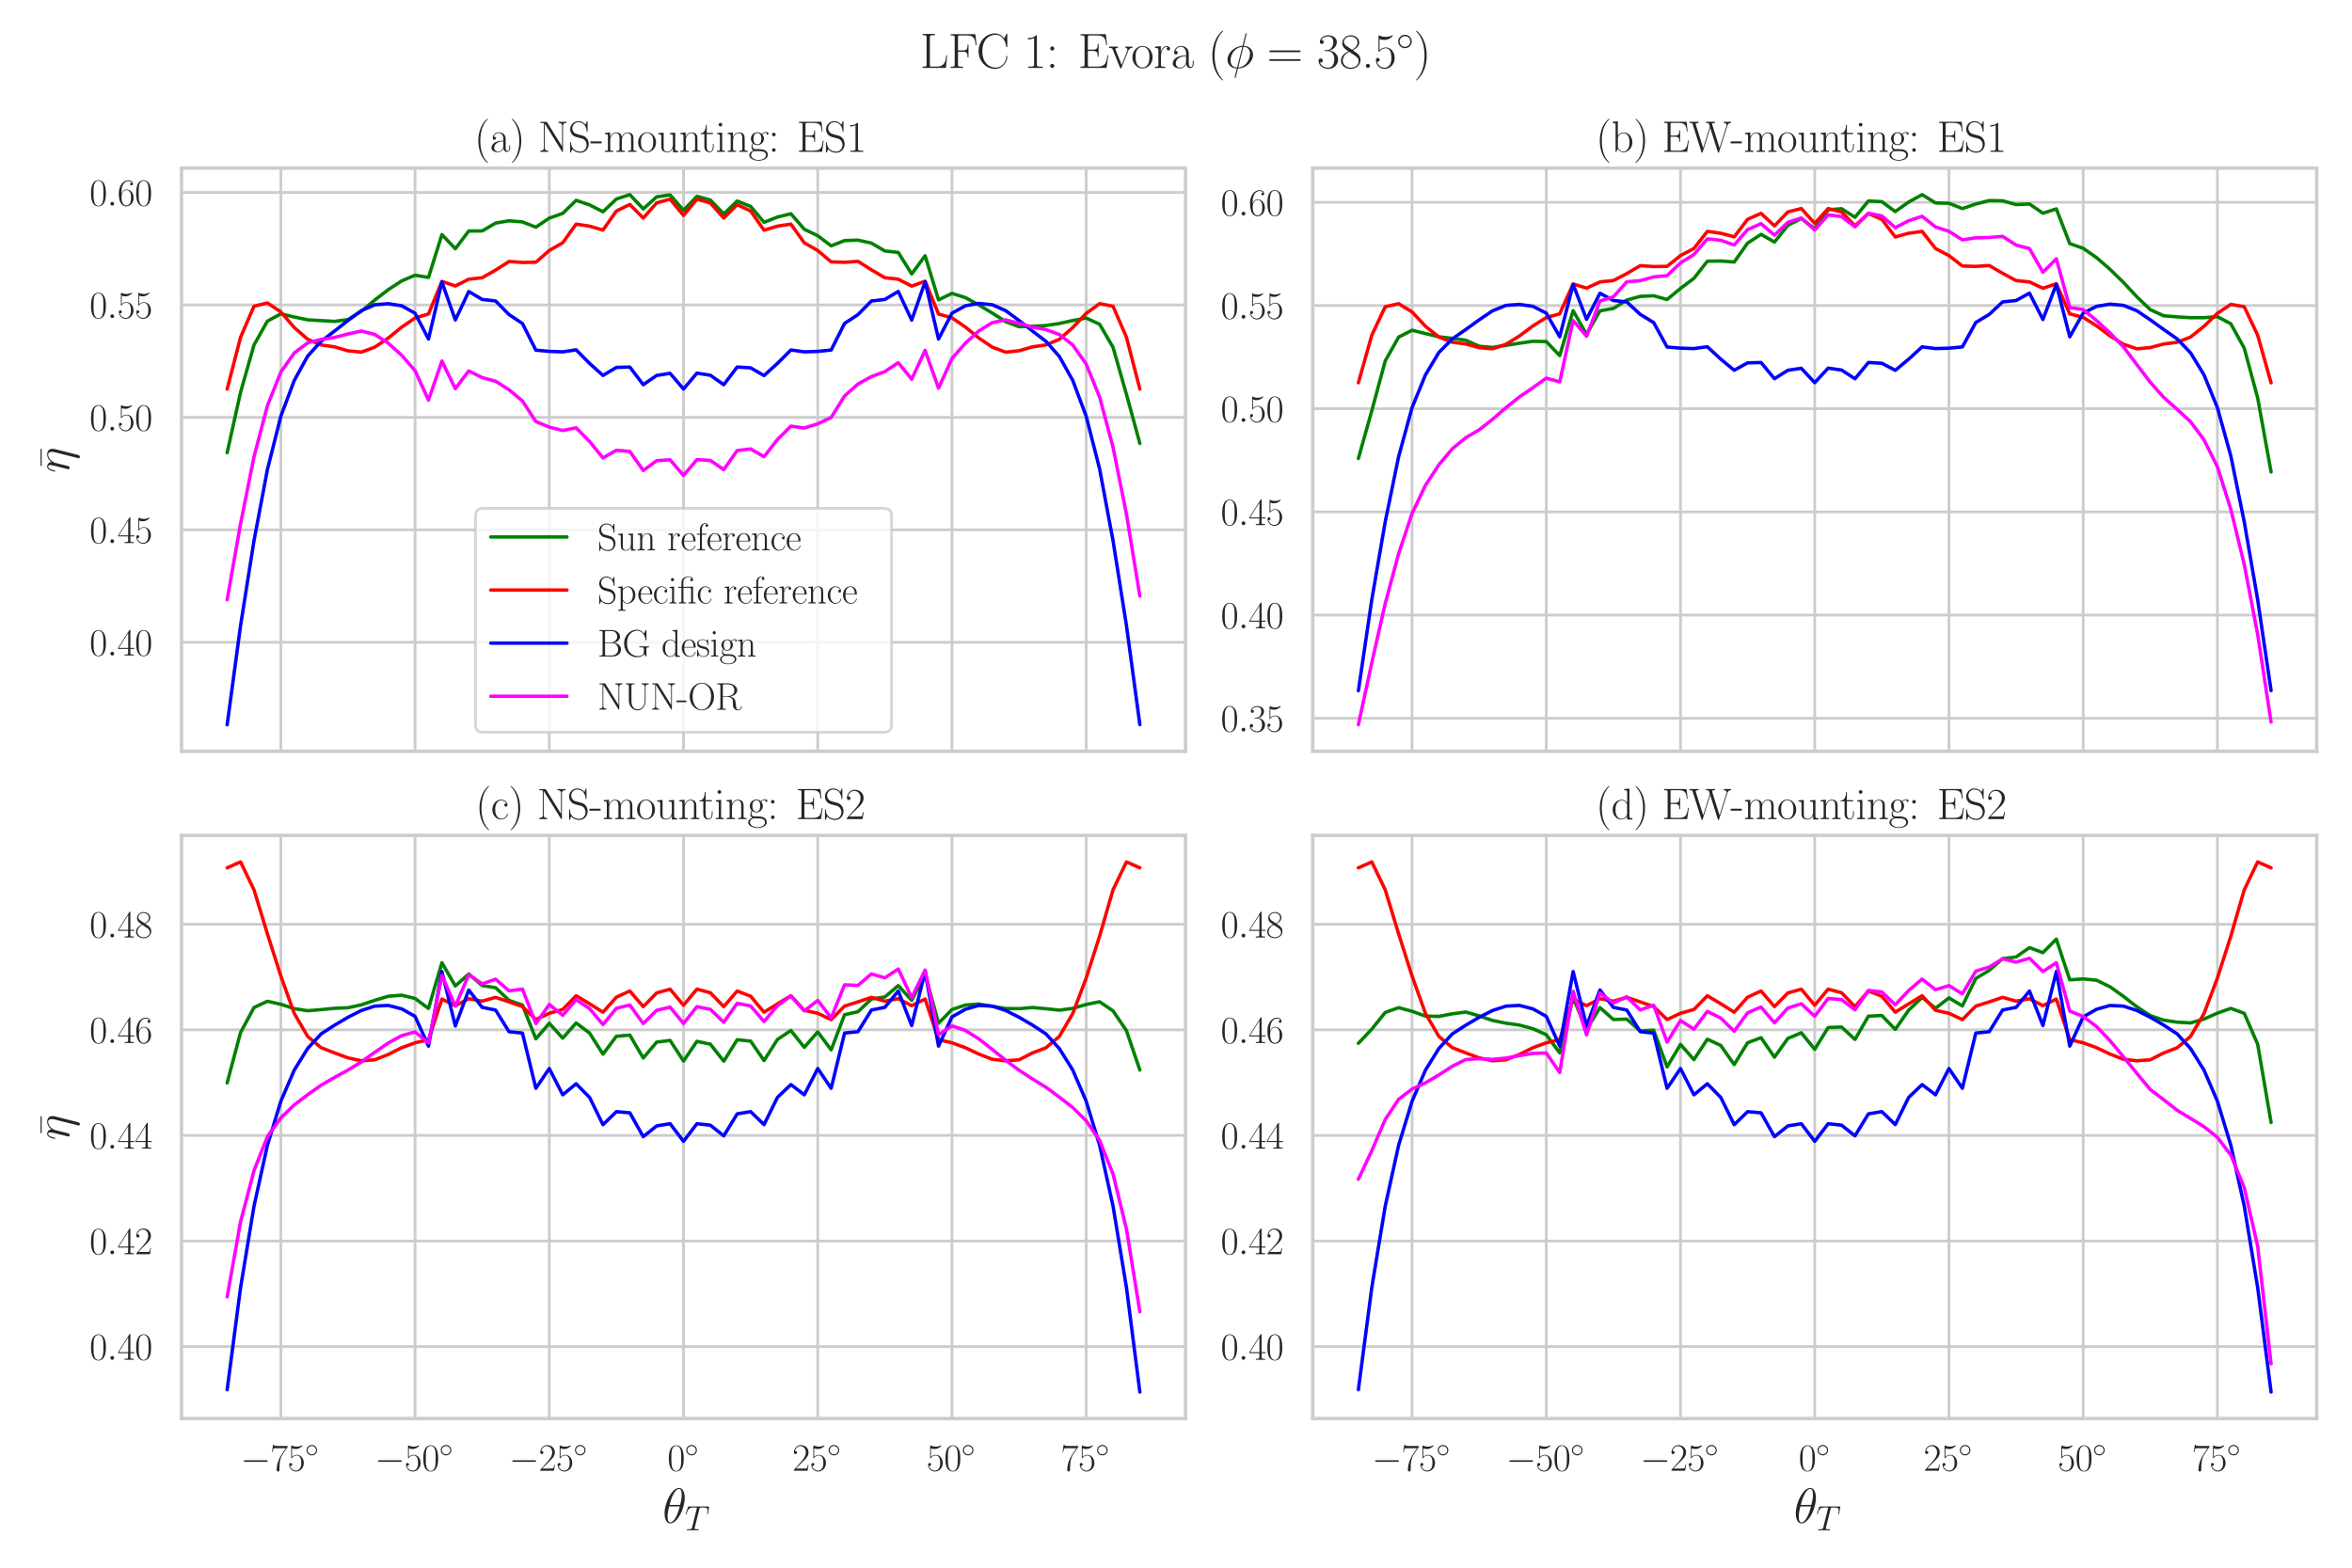 <?xml version="1.0" encoding="utf-8" standalone="no"?>
<!DOCTYPE svg PUBLIC "-//W3C//DTD SVG 1.1//EN"
  "http://www.w3.org/Graphics/SVG/1.1/DTD/svg11.dtd">
<svg xmlns:xlink="http://www.w3.org/1999/xlink" width="864pt" height="576pt" viewBox="0 0 864 576" xmlns="http://www.w3.org/2000/svg" version="1.1">
 <defs>
  <style type="text/css">*{stroke-linejoin: round; stroke-linecap: butt}</style>
 </defs>
 <g id="figure_1">
  <g id="patch_1">
   <path d="M 0 576 
L 864 576 
L 864 0 
L 0 0 
z
" style="fill: #ffffff"/>
  </g>
  <g id="axes_1">
   <g id="patch_2">
    <path d="M 66.68 276.031 
L 435.491 276.031 
L 435.491 61.777 
L 66.68 61.777 
z
" style="fill: #ffffff"/>
   </g>
   <g id="matplotlib.axis_1">
    <g id="xtick_1">
     <g id="line2d_1">
      <path d="M 103.167 276.031 
L 103.167 61.777 
" clip-path="url(#p03c716dce5)" style="fill: none; stroke: #cccccc; stroke-linecap: round"/>
     </g>
    </g>
    <g id="xtick_2">
     <g id="line2d_2">
      <path d="M 152.473 276.031 
L 152.473 61.777 
" clip-path="url(#p03c716dce5)" style="fill: none; stroke: #cccccc; stroke-linecap: round"/>
     </g>
    </g>
    <g id="xtick_3">
     <g id="line2d_3">
      <path d="M 201.779 276.031 
L 201.779 61.777 
" clip-path="url(#p03c716dce5)" style="fill: none; stroke: #cccccc; stroke-linecap: round"/>
     </g>
    </g>
    <g id="xtick_4">
     <g id="line2d_4">
      <path d="M 251.086 276.031 
L 251.086 61.777 
" clip-path="url(#p03c716dce5)" style="fill: none; stroke: #cccccc; stroke-linecap: round"/>
     </g>
    </g>
    <g id="xtick_5">
     <g id="line2d_5">
      <path d="M 300.392 276.031 
L 300.392 61.777 
" clip-path="url(#p03c716dce5)" style="fill: none; stroke: #cccccc; stroke-linecap: round"/>
     </g>
    </g>
    <g id="xtick_6">
     <g id="line2d_6">
      <path d="M 349.698 276.031 
L 349.698 61.777 
" clip-path="url(#p03c716dce5)" style="fill: none; stroke: #cccccc; stroke-linecap: round"/>
     </g>
    </g>
    <g id="xtick_7">
     <g id="line2d_7">
      <path d="M 399.004 276.031 
L 399.004 61.777 
" clip-path="url(#p03c716dce5)" style="fill: none; stroke: #cccccc; stroke-linecap: round"/>
     </g>
    </g>
   </g>
   <g id="matplotlib.axis_2">
    <g id="ytick_1">
     <g id="line2d_8">
      <path d="M 66.68 236.002 
L 435.491 236.002 
" clip-path="url(#p03c716dce5)" style="fill: none; stroke: #cccccc; stroke-linecap: round"/>
     </g>
     <g id="text_1">
      <!-- $\mathdefault{0.40}$ -->
      <g style="fill: #262626" transform="translate(32.901 240.845) scale(0.14 -0.14)">
       <defs>
        <path id="CMR17-30" d="M 2688 2025 
C 2688 2416 2682 3080 2413 3591 
C 2176 4039 1798 4198 1466 4198 
C 1158 4198 768 4058 525 3597 
C 269 3118 243 2524 243 2025 
C 243 1661 250 1106 448 619 
C 723 -39 1216 -128 1466 -128 
C 1760 -128 2208 -7 2470 600 
C 2662 1042 2688 1559 2688 2025 
z
M 1466 -26 
C 1056 -26 813 325 723 812 
C 653 1188 653 1738 653 2096 
C 653 2588 653 2997 736 3387 
C 858 3929 1216 4096 1466 4096 
C 1728 4096 2067 3923 2189 3400 
C 2272 3036 2278 2607 2278 2096 
C 2278 1680 2278 1169 2202 792 
C 2067 95 1690 -26 1466 -26 
z
" transform="scale(0.016)"/>
        <path id="CMMI12-3a" d="M 1178 307 
C 1178 492 1024 619 870 619 
C 685 619 557 466 557 313 
C 557 128 710 0 864 0 
C 1050 0 1178 153 1178 307 
z
" transform="scale(0.016)"/>
        <path id="CMR17-34" d="M 2150 4122 
C 2150 4256 2144 4256 2029 4256 
L 128 1254 
L 128 1088 
L 1779 1088 
L 1779 457 
C 1779 224 1766 160 1318 160 
L 1197 160 
L 1197 0 
C 1402 0 1747 0 1965 0 
C 2182 0 2528 0 2733 0 
L 2733 160 
L 2611 160 
C 2163 160 2150 224 2150 457 
L 2150 1088 
L 2803 1088 
L 2803 1254 
L 2150 1254 
L 2150 4122 
z
M 1798 3703 
L 1798 1254 
L 256 1254 
L 1798 3703 
z
" transform="scale(0.016)"/>
       </defs>
       <use xlink:href="#CMR17-30" transform="scale(0.996)"/>
       <use xlink:href="#CMMI12-3a" transform="translate(45.69 0) scale(0.996)"/>
       <use xlink:href="#CMR17-34" transform="translate(72.788 0) scale(0.996)"/>
       <use xlink:href="#CMR17-30" transform="translate(118.478 0) scale(0.996)"/>
      </g>
     </g>
    </g>
    <g id="ytick_2">
     <g id="line2d_9">
      <path d="M 66.68 194.678 
L 435.491 194.678 
" clip-path="url(#p03c716dce5)" style="fill: none; stroke: #cccccc; stroke-linecap: round"/>
     </g>
     <g id="text_2">
      <!-- $\mathdefault{0.45}$ -->
      <g style="fill: #262626" transform="translate(32.901 199.521) scale(0.14 -0.14)">
       <defs>
        <path id="CMR17-35" d="M 730 3692 
C 794 3666 1056 3584 1325 3584 
C 1920 3584 2246 3911 2432 4100 
C 2432 4157 2432 4192 2394 4192 
C 2387 4192 2374 4192 2323 4163 
C 2099 4058 1837 3973 1517 3973 
C 1325 3973 1037 3999 723 4139 
C 653 4171 640 4171 634 4171 
C 602 4171 595 4164 595 4037 
L 595 2203 
C 595 2089 595 2057 659 2057 
C 691 2057 704 2070 736 2114 
C 941 2401 1222 2522 1542 2522 
C 1766 2522 2246 2382 2246 1289 
C 2246 1085 2246 715 2054 421 
C 1894 159 1645 25 1370 25 
C 947 25 518 320 403 814 
C 429 807 480 795 506 795 
C 589 795 749 840 749 1038 
C 749 1210 627 1280 506 1280 
C 358 1280 262 1190 262 1011 
C 262 454 704 -128 1382 -128 
C 2042 -128 2669 440 2669 1264 
C 2669 2030 2170 2624 1549 2624 
C 1222 2624 947 2503 730 2274 
L 730 3692 
z
" transform="scale(0.016)"/>
       </defs>
       <use xlink:href="#CMR17-30" transform="scale(0.996)"/>
       <use xlink:href="#CMMI12-3a" transform="translate(45.69 0) scale(0.996)"/>
       <use xlink:href="#CMR17-34" transform="translate(72.788 0) scale(0.996)"/>
       <use xlink:href="#CMR17-35" transform="translate(118.478 0) scale(0.996)"/>
      </g>
     </g>
    </g>
    <g id="ytick_3">
     <g id="line2d_10">
      <path d="M 66.68 153.355 
L 435.491 153.355 
" clip-path="url(#p03c716dce5)" style="fill: none; stroke: #cccccc; stroke-linecap: round"/>
     </g>
     <g id="text_3">
      <!-- $\mathdefault{0.50}$ -->
      <g style="fill: #262626" transform="translate(32.901 158.197) scale(0.14 -0.14)">
       <use xlink:href="#CMR17-30" transform="scale(0.996)"/>
       <use xlink:href="#CMMI12-3a" transform="translate(45.69 0) scale(0.996)"/>
       <use xlink:href="#CMR17-35" transform="translate(72.788 0) scale(0.996)"/>
       <use xlink:href="#CMR17-30" transform="translate(118.478 0) scale(0.996)"/>
      </g>
     </g>
    </g>
    <g id="ytick_4">
     <g id="line2d_11">
      <path d="M 66.68 112.031 
L 435.491 112.031 
" clip-path="url(#p03c716dce5)" style="fill: none; stroke: #cccccc; stroke-linecap: round"/>
     </g>
     <g id="text_4">
      <!-- $\mathdefault{0.55}$ -->
      <g style="fill: #262626" transform="translate(32.901 116.874) scale(0.14 -0.14)">
       <use xlink:href="#CMR17-30" transform="scale(0.996)"/>
       <use xlink:href="#CMMI12-3a" transform="translate(45.69 0) scale(0.996)"/>
       <use xlink:href="#CMR17-35" transform="translate(72.788 0) scale(0.996)"/>
       <use xlink:href="#CMR17-35" transform="translate(118.478 0) scale(0.996)"/>
      </g>
     </g>
    </g>
    <g id="ytick_5">
     <g id="line2d_12">
      <path d="M 66.68 70.707 
L 435.491 70.707 
" clip-path="url(#p03c716dce5)" style="fill: none; stroke: #cccccc; stroke-linecap: round"/>
     </g>
     <g id="text_5">
      <!-- $\mathdefault{0.60}$ -->
      <g style="fill: #262626" transform="translate(32.901 75.55) scale(0.14 -0.14)">
       <defs>
        <path id="CMR17-36" d="M 678 2176 
C 678 3690 1395 4032 1811 4032 
C 1946 4032 2272 4009 2400 3776 
C 2298 3776 2106 3776 2106 3553 
C 2106 3381 2246 3323 2336 3323 
C 2394 3323 2566 3348 2566 3560 
C 2566 3954 2246 4179 1805 4179 
C 1043 4179 243 3390 243 1984 
C 243 253 966 -128 1478 -128 
C 2099 -128 2688 427 2688 1283 
C 2688 2081 2170 2662 1517 2662 
C 1126 2662 838 2407 678 1960 
L 678 2176 
z
M 1478 25 
C 691 25 691 1200 691 1436 
C 691 1896 909 2560 1504 2560 
C 1613 2560 1926 2560 2138 2120 
C 2253 1870 2253 1609 2253 1289 
C 2253 944 2253 690 2118 434 
C 1978 171 1773 25 1478 25 
z
" transform="scale(0.016)"/>
       </defs>
       <use xlink:href="#CMR17-30" transform="scale(0.996)"/>
       <use xlink:href="#CMMI12-3a" transform="translate(45.69 0) scale(0.996)"/>
       <use xlink:href="#CMR17-36" transform="translate(72.788 0) scale(0.996)"/>
       <use xlink:href="#CMR17-30" transform="translate(118.478 0) scale(0.996)"/>
      </g>
     </g>
    </g>
    <g id="text_6">
     <!-- $\bar{\eta}$ -->
     <g style="fill: #262626" transform="translate(25.413 173.774) rotate(-90) scale(0.18 -0.18)">
      <defs>
       <path id="CMR17-16" d="M 2554 3520 
L 2554 3666 
L 378 3666 
L 378 3520 
L 2554 3520 
z
" transform="scale(0.016)"/>
       <path id="CMMI12-11" d="M 3040 1768 
C 3072 1895 3091 1973 3091 2145 
C 3091 2528 2867 2815 2381 2815 
C 1811 2815 1510 2413 1395 2254 
C 1376 2618 1114 2815 832 2815 
C 646 2815 499 2726 378 2483 
C 262 2254 173 1864 173 1839 
C 173 1813 198 1781 243 1781 
C 294 1781 301 1788 339 1934 
C 435 2311 557 2688 813 2688 
C 960 2688 1011 2586 1011 2394 
C 1011 2254 947 2005 902 1807 
L 723 1118 
C 698 996 627 709 595 593 
C 550 428 480 127 480 96 
C 480 6 550 -64 646 -64 
C 723 -64 813 -25 864 70 
C 877 102 934 326 966 453 
L 1107 1028 
L 1318 1871 
C 1331 1909 1491 2228 1728 2432 
C 1894 2586 2112 2688 2362 2688 
C 2618 2688 2707 2496 2707 2241 
C 2707 2055 2682 1953 2650 1831 
L 1907 -1107 
C 1901 -1139 1888 -1177 1888 -1216 
C 1888 -1312 1965 -1376 2061 -1376 
C 2118 -1376 2253 -1350 2304 -1158 
L 3040 1768 
z
" transform="scale(0.016)"/>
      </defs>
      <use xlink:href="#CMR17-16" transform="translate(8.426 0.006) scale(0.996)"/>
      <use xlink:href="#CMMI12-11" transform="scale(0.996)"/>
     </g>
    </g>
   </g>
   <g id="line2d_13">
    <path d="M 83.445 166.338 
L 88.375 144.116 
L 93.306 126.745 
L 98.236 117.991 
L 103.167 115.316 
L 108.098 116.474 
L 113.028 117.509 
L 117.959 117.802 
L 122.889 118.087 
L 127.82 117.426 
L 132.751 114.345 
L 137.681 110.239 
L 142.612 106.434 
L 147.543 103.219 
L 152.473 101.119 
L 157.404 101.934 
L 162.334 86.193 
L 167.265 91.393 
L 172.196 84.87 
L 177.126 84.863 
L 182.057 81.971 
L 186.988 81.116 
L 191.918 81.543 
L 196.849 83.462 
L 201.779 80.143 
L 206.71 78.404 
L 211.641 73.617 
L 216.571 75.278 
L 221.502 77.809 
L 226.432 73.12 
L 231.363 71.516 
L 236.294 76.751 
L 241.224 72.334 
L 246.155 71.603 
L 251.086 77.273 
L 256.016 72.135 
L 260.947 73.484 
L 265.877 78.603 
L 270.808 73.876 
L 275.739 75.836 
L 280.669 81.685 
L 285.6 79.744 
L 290.531 78.55 
L 295.461 84.235 
L 300.392 86.604 
L 305.322 90.328 
L 310.253 88.396 
L 315.184 88.229 
L 320.114 89.321 
L 325.045 92.215 
L 329.975 92.741 
L 334.906 100.668 
L 339.837 93.967 
L 344.767 110.173 
L 349.698 107.799 
L 354.629 109.347 
L 359.559 112.041 
L 364.49 115.022 
L 369.42 118.171 
L 374.351 120.048 
L 379.282 119.878 
L 384.212 119.605 
L 389.143 118.869 
L 394.073 117.765 
L 399.004 116.847 
L 403.935 119.129 
L 408.865 127.607 
L 413.796 144.882 
L 418.727 162.933 
" clip-path="url(#p03c716dce5)" style="fill: none; stroke: #008000; stroke-width: 1.25; stroke-linecap: round"/>
   </g>
   <g id="line2d_14">
    <path d="M 83.445 142.977 
L 88.375 123.911 
L 93.306 112.521 
L 98.236 111.31 
L 103.167 114.6 
L 108.098 120.353 
L 113.028 124.661 
L 117.959 126.741 
L 122.889 127.438 
L 127.82 128.901 
L 132.751 129.38 
L 137.681 127.541 
L 142.612 124.233 
L 147.543 120.211 
L 152.473 116.835 
L 157.404 115.358 
L 162.334 103.397 
L 167.265 105.074 
L 172.196 102.587 
L 177.126 102.039 
L 182.057 99.233 
L 186.988 96.068 
L 191.918 96.434 
L 196.849 96.346 
L 201.779 92.027 
L 206.71 89.206 
L 211.641 82.339 
L 216.571 83.1 
L 221.502 84.524 
L 226.432 77.517 
L 231.363 75.123 
L 236.294 80.137 
L 241.224 74.551 
L 246.155 73.188 
L 251.086 79.155 
L 256.016 73.203 
L 260.947 74.568 
L 265.877 80.128 
L 270.808 75.205 
L 275.739 77.521 
L 280.669 84.578 
L 285.6 83.085 
L 290.531 82.348 
L 295.461 89.226 
L 300.392 92.056 
L 305.322 96.204 
L 310.253 96.378 
L 315.184 96.021 
L 320.114 99.148 
L 325.045 102.039 
L 329.975 102.587 
L 334.906 105.126 
L 339.837 103.319 
L 344.767 115.38 
L 349.698 116.784 
L 354.629 120.172 
L 359.559 124.199 
L 364.49 127.537 
L 369.42 129.38 
L 374.351 128.873 
L 379.282 127.439 
L 384.212 126.751 
L 389.143 124.661 
L 394.073 120.355 
L 399.004 115.163 
L 403.935 111.57 
L 408.865 112.522 
L 413.796 123.911 
L 418.727 142.977 
" clip-path="url(#p03c716dce5)" style="fill: none; stroke: #ff0000; stroke-width: 1.25; stroke-linecap: round"/>
   </g>
   <g id="line2d_15">
    <path d="M 83.445 266.292 
L 88.375 229.807 
L 93.306 198.655 
L 98.236 172.513 
L 103.167 152.919 
L 108.098 139.782 
L 113.028 130.826 
L 117.959 125.398 
L 122.889 121.648 
L 127.82 117.766 
L 132.751 114.136 
L 137.681 111.974 
L 142.612 111.587 
L 147.543 112.346 
L 152.473 115.082 
L 157.404 124.558 
L 162.334 103.602 
L 167.265 117.567 
L 172.196 107.11 
L 177.126 110.03 
L 182.057 110.585 
L 186.988 115.587 
L 191.918 118.853 
L 196.849 128.649 
L 201.779 129.108 
L 206.71 129.277 
L 211.641 128.539 
L 216.571 133.511 
L 221.502 137.943 
L 226.432 134.995 
L 231.363 134.859 
L 236.294 141.34 
L 241.224 137.954 
L 246.155 137.167 
L 251.086 142.931 
L 256.016 137.102 
L 260.947 137.871 
L 265.877 141.359 
L 270.808 134.846 
L 275.739 135.155 
L 280.669 137.979 
L 285.6 133.51 
L 290.531 128.588 
L 295.461 129.277 
L 300.392 129.12 
L 305.322 128.605 
L 310.253 118.829 
L 315.184 115.585 
L 320.114 110.584 
L 325.045 110.03 
L 329.975 107.076 
L 334.906 117.631 
L 339.837 103.528 
L 344.767 124.553 
L 349.698 115.079 
L 354.629 112.351 
L 359.559 111.486 
L 364.49 111.965 
L 369.42 114.135 
L 374.351 117.76 
L 379.282 121.639 
L 384.212 125.398 
L 389.143 130.961 
L 394.073 139.779 
L 399.004 152.93 
L 403.935 172.276 
L 408.865 198.649 
L 413.796 229.809 
L 418.727 266.256 
" clip-path="url(#p03c716dce5)" style="fill: none; stroke: #0000ff; stroke-width: 1.25; stroke-linecap: round"/>
   </g>
   <g id="line2d_16">
    <path d="M 83.445 220.331 
L 88.375 192.419 
L 93.306 167.819 
L 98.236 149.064 
L 103.167 136.689 
L 108.098 129.695 
L 113.028 125.978 
L 117.959 124.687 
L 122.889 123.985 
L 127.82 122.706 
L 132.751 121.636 
L 137.681 122.879 
L 142.612 126.082 
L 147.543 130.515 
L 152.473 136.177 
L 157.404 147.028 
L 162.334 132.66 
L 167.265 142.803 
L 172.196 136.269 
L 177.126 138.734 
L 182.057 140.091 
L 186.988 143.18 
L 191.918 147.345 
L 196.849 154.88 
L 201.779 156.925 
L 206.71 158.166 
L 211.641 157.192 
L 216.571 162.206 
L 221.502 168.257 
L 226.432 165.434 
L 231.363 165.856 
L 236.294 172.87 
L 241.224 169.254 
L 246.155 168.944 
L 251.086 174.667 
L 256.016 168.88 
L 260.947 169.17 
L 265.877 172.545 
L 270.808 165.543 
L 275.739 164.948 
L 280.669 167.797 
L 285.6 161.482 
L 290.531 156.565 
L 295.461 157.255 
L 300.392 155.73 
L 305.322 153.38 
L 310.253 145.5 
L 315.184 141.092 
L 320.114 138.373 
L 325.045 136.523 
L 329.975 133.264 
L 334.906 139.338 
L 339.837 128.727 
L 344.767 142.638 
L 349.698 131.727 
L 354.629 126.088 
L 359.559 121.599 
L 364.49 118.544 
L 369.42 117.537 
L 374.351 118.786 
L 379.282 120.192 
L 384.212 121.099 
L 389.143 122.896 
L 394.073 126.759 
L 399.004 133.768 
L 403.935 145.872 
L 408.865 164.313 
L 413.796 188.911 
L 418.727 219.025 
" clip-path="url(#p03c716dce5)" style="fill: none; stroke: #ff00ff; stroke-width: 1.25; stroke-linecap: round"/>
   </g>
   <g id="patch_3">
    <path d="M 66.68 276.031 
L 66.68 61.777 
" style="fill: none; stroke: #cccccc; stroke-width: 1.25; stroke-linejoin: miter; stroke-linecap: square"/>
   </g>
   <g id="patch_4">
    <path d="M 435.491 276.031 
L 435.491 61.777 
" style="fill: none; stroke: #cccccc; stroke-width: 1.25; stroke-linejoin: miter; stroke-linecap: square"/>
   </g>
   <g id="patch_5">
    <path d="M 66.68 276.031 
L 435.491 276.031 
" style="fill: none; stroke: #cccccc; stroke-width: 1.25; stroke-linejoin: miter; stroke-linecap: square"/>
   </g>
   <g id="patch_6">
    <path d="M 66.68 61.777 
L 435.491 61.777 
" style="fill: none; stroke: #cccccc; stroke-width: 1.25; stroke-linejoin: miter; stroke-linecap: square"/>
   </g>
   <g id="text_7">
    <!-- (a) NS-mounting: ES1 -->
    <g style="fill: #262626" transform="translate(174.242 55.777) scale(0.16 -0.16)">
     <defs>
      <path id="CMR17-28" d="M 1958 -1561 
C 1958 -1555 1958 -1542 1939 -1523 
C 1645 -1224 858 -407 858 1581 
C 858 3569 1632 4379 1946 4697 
C 1946 4704 1958 4717 1958 4736 
C 1958 4755 1939 4768 1914 4768 
C 1843 4768 1299 4296 986 3594 
C 666 2887 576 2199 576 1588 
C 576 1128 621 351 1005 -471 
C 1312 -1135 1837 -1600 1914 -1600 
C 1946 -1600 1958 -1587 1958 -1561 
z
" transform="scale(0.016)"/>
      <path id="CMR17-61" d="M 2304 1653 
C 2304 2072 2304 2294 2035 2543 
C 1798 2752 1523 2816 1306 2816 
C 800 2816 435 2407 435 1971 
C 435 1728 627 1728 666 1728 
C 749 1728 896 1778 896 1954 
C 896 2112 774 2181 666 2181 
C 640 2181 608 2174 589 2168 
C 723 2592 1069 2714 1293 2714 
C 1613 2714 1965 2429 1965 1885 
L 1965 1600 
C 1587 1600 1133 1549 774 1357 
C 371 1133 256 813 256 570 
C 256 77 832 -64 1171 -64 
C 1523 -64 1850 139 1990 511 
C 2003 233 2182 -18 2464 -18 
C 2598 -18 2938 70 2938 567 
L 2938 920 
L 2822 920 
L 2822 562 
C 2822 178 2650 128 2566 128 
C 2304 128 2304 458 2304 738 
L 2304 1653 
z
M 1965 870 
C 1965 317 1568 38 1216 38 
C 896 38 646 275 646 570 
C 646 761 730 1100 1101 1305 
C 1408 1478 1760 1504 1965 1504 
L 1965 870 
z
" transform="scale(0.016)"/>
      <path id="CMR17-29" d="M 1683 1581 
C 1683 2040 1638 2817 1254 3639 
C 947 4303 422 4768 346 4768 
C 326 4768 301 4761 301 4729 
C 301 4717 307 4710 314 4697 
C 621 4378 1402 3568 1402 1584 
C 1402 -407 627 -1217 314 -1537 
C 307 -1549 301 -1556 301 -1568 
C 301 -1600 326 -1600 346 -1600 
C 416 -1600 960 -1128 1274 -426 
C 1594 281 1683 969 1683 1581 
z
" transform="scale(0.016)"/>
      <path id="CMR17-4e" d="M 1312 4250 
C 1267 4320 1261 4320 1139 4320 
L 326 4320 
L 326 4160 
L 448 4160 
C 704 4160 819 4129 838 4122 
L 838 610 
C 838 451 838 153 326 153 
L 326 -13 
C 474 0 742 0 902 0 
C 1062 0 1331 0 1478 -13 
L 1478 153 
C 966 153 966 451 966 610 
L 966 4033 
C 1011 3995 1011 3982 1056 3919 
L 3430 76 
C 3475 0 3494 0 3526 0 
C 3590 0 3590 19 3590 139 
L 3590 3705 
C 3590 3863 3590 4160 4102 4160 
L 4102 4326 
C 3955 4320 3686 4320 3526 4320 
C 3366 4320 3098 4320 2950 4326 
L 2950 4160 
C 3462 4160 3462 3862 3462 3703 
L 3462 763 
L 1312 4250 
z
" transform="scale(0.016)"/>
      <path id="CMR17-53" d="M 2803 4290 
C 2803 4404 2797 4411 2758 4411 
C 2720 4411 2707 4385 2682 4328 
L 2490 3907 
C 2246 4257 1875 4416 1472 4416 
C 819 4416 294 3901 294 3253 
C 294 3056 339 2776 557 2510 
C 794 2218 1018 2167 1530 2033 
C 1722 1982 2042 1899 2106 1874 
C 2470 1722 2662 1341 2662 985 
C 2662 527 2336 38 1779 38 
C 1094 38 454 419 410 1311 
C 403 1413 397 1419 352 1419 
C 301 1419 294 1413 294 1285 
L 294 -1 
C 294 -115 301 -122 339 -122 
C 384 -122 397 -90 486 108 
C 493 127 493 140 614 381 
C 934 -39 1472 -128 1779 -128 
C 2477 -128 2970 451 2970 1124 
C 2970 1454 2848 1708 2778 1823 
C 2509 2230 2221 2306 1914 2382 
C 1869 2402 1856 2402 1498 2490 
C 1152 2579 1005 2624 845 2796 
C 666 2992 602 3196 602 3399 
C 602 3812 934 4263 1478 4263 
C 2157 4263 2579 3786 2675 2993 
C 2694 2878 2701 2872 2746 2872 
C 2803 2872 2803 2891 2803 2999 
L 2803 4290 
z
" transform="scale(0.016)"/>
      <path id="CMR17-2d" d="M 1632 1216 
L 1632 1496 
L 26 1496 
L 26 1216 
L 1632 1216 
z
" transform="scale(0.016)"/>
      <path id="CMR17-6d" d="M 4326 1933 
C 4326 2252 4269 2790 3507 2790 
C 3072 2790 2771 2496 2656 2151 
L 2650 2151 
C 2573 2676 2195 2790 1837 2790 
C 1331 2790 1069 2400 973 2144 
L 966 2144 
L 966 2790 
L 211 2720 
L 211 2554 
C 589 2554 646 2515 646 2208 
L 646 428 
C 646 184 621 153 211 153 
L 211 -13 
C 365 0 646 0 813 0 
C 979 0 1267 0 1421 -13 
L 1421 153 
C 1011 153 986 178 986 428 
L 986 1658 
C 986 2247 1344 2688 1792 2688 
C 2266 2688 2317 2266 2317 1958 
L 2317 428 
C 2317 184 2291 153 1882 153 
L 1882 -13 
C 2035 0 2317 0 2483 0 
C 2650 0 2938 0 3091 -13 
L 3091 153 
C 2682 153 2656 178 2656 428 
L 2656 1658 
C 2656 2247 3014 2688 3462 2688 
C 3936 2688 3987 2266 3987 1958 
L 3987 428 
C 3987 184 3962 153 3552 153 
L 3552 -13 
C 3706 0 3987 0 4154 0 
C 4320 0 4608 0 4762 -13 
L 4762 153 
C 4352 153 4326 178 4326 428 
L 4326 1933 
z
" transform="scale(0.016)"/>
      <path id="CMR17-6f" d="M 2758 1356 
C 2758 2176 2163 2816 1466 2816 
C 768 2816 173 2176 173 1356 
C 173 551 768 -64 1466 -64 
C 2163 -64 2758 551 2758 1356 
z
M 1466 51 
C 1165 51 909 230 762 480 
C 602 767 582 1126 582 1408 
C 582 1677 595 2010 762 2298 
C 890 2509 1139 2714 1466 2714 
C 1754 2714 1997 2554 2150 2330 
C 2349 2029 2349 1607 2349 1408 
C 2349 1158 2336 775 2163 467 
C 1984 173 1709 51 1466 51 
z
" transform="scale(0.016)"/>
      <path id="CMR17-75" d="M 1882 2693 
L 1882 2528 
C 2259 2528 2317 2489 2317 2186 
L 2317 1032 
C 2317 500 2029 38 1555 38 
C 1030 38 986 348 986 678 
L 986 2763 
L 211 2693 
L 211 2528 
C 467 2528 640 2528 646 2274 
L 646 1058 
C 646 633 646 361 813 183 
C 896 101 1056 -64 1517 -64 
C 2061 -64 2272 377 2323 506 
L 2330 506 
L 2330 -63 
L 3091 -63 
L 3091 128 
C 2714 128 2656 166 2656 473 
L 2656 2763 
L 1882 2693 
z
" transform="scale(0.016)"/>
      <path id="CMR17-6e" d="M 2656 1933 
C 2656 2259 2592 2790 1837 2790 
C 1331 2790 1069 2400 973 2144 
L 966 2144 
L 966 2790 
L 211 2720 
L 211 2554 
C 589 2554 646 2515 646 2208 
L 646 428 
C 646 184 621 153 211 153 
L 211 -13 
C 365 0 646 0 813 0 
C 979 0 1267 0 1421 -13 
L 1421 153 
C 1011 153 986 178 986 428 
L 986 1658 
C 986 2247 1344 2688 1792 2688 
C 2266 2688 2317 2266 2317 1958 
L 2317 428 
C 2317 184 2291 153 1882 153 
L 1882 -13 
C 2035 0 2317 0 2483 0 
C 2650 0 2938 0 3091 -13 
L 3091 153 
C 2682 153 2656 178 2656 428 
L 2656 1933 
z
" transform="scale(0.016)"/>
      <path id="CMR17-74" d="M 966 2560 
L 1862 2560 
L 1862 2725 
L 966 2725 
L 966 3904 
L 851 3904 
C 838 3245 614 2668 70 2668 
L 70 2560 
L 627 2560 
L 627 771 
C 627 650 627 -64 1370 -64 
C 1747 -64 1965 306 1965 777 
L 1965 1140 
L 1850 1140 
L 1850 783 
C 1850 344 1677 51 1408 51 
C 1222 51 966 178 966 758 
L 966 2560 
z
" transform="scale(0.016)"/>
      <path id="CMR17-69" d="M 992 3909 
C 992 4049 877 4170 730 4170 
C 589 4170 467 4056 467 3909 
C 467 3769 582 3648 730 3648 
C 870 3648 992 3763 992 3909 
z
M 243 2706 
L 243 2541 
C 602 2541 653 2502 653 2197 
L 653 427 
C 653 184 627 153 218 153 
L 218 -13 
C 371 0 646 0 806 0 
C 960 0 1222 0 1370 -13 
L 1370 153 
C 992 153 979 191 979 420 
L 979 2776 
L 243 2706 
z
" transform="scale(0.016)"/>
      <path id="CMR17-67" d="M 710 1164 
C 832 1068 1043 960 1299 960 
C 1805 960 2240 1357 2240 1888 
C 2240 2054 2189 2310 1997 2509 
C 2176 2692 2438 2752 2586 2752 
C 2611 2752 2650 2752 2682 2734 
C 2656 2728 2598 2703 2598 2605 
C 2598 2527 2656 2471 2739 2471 
C 2835 2471 2886 2533 2886 2614 
C 2886 2731 2790 2854 2586 2854 
C 2330 2854 2106 2738 1926 2580 
C 1734 2753 1504 2816 1299 2816 
C 794 2816 358 2419 358 1888 
C 358 1522 570 1292 634 1228 
C 442 1004 442 743 442 711 
C 442 545 506 302 723 168 
C 390 85 128 -169 128 -486 
C 128 -943 736 -1280 1466 -1280 
C 2170 -1280 2803 -956 2803 -479 
C 2803 384 1856 384 1363 384 
C 1216 384 954 384 922 391 
C 723 423 589 602 589 826 
C 589 883 589 1024 710 1164 
z
M 1299 1068 
C 736 1068 736 1760 736 1889 
C 736 2016 736 2708 1299 2708 
C 1862 2708 1862 2016 1862 1889 
C 1862 1760 1862 1068 1299 1068 
z
M 1466 -1171 
C 826 -1171 384 -835 384 -486 
C 384 -289 493 -105 634 -4 
C 794 104 858 104 1293 104 
C 1818 104 2547 104 2547 -486 
C 2547 -835 2106 -1171 1466 -1171 
z
" transform="scale(0.016)"/>
      <path id="CMR17-3a" d="M 1062 2491 
C 1062 2650 934 2752 800 2752 
C 672 2752 538 2650 538 2491 
C 538 2332 666 2230 800 2230 
C 928 2230 1062 2332 1062 2491 
z
M 1062 261 
C 1062 420 934 522 800 522 
C 672 522 538 420 538 261 
C 538 102 666 0 800 0 
C 928 0 1062 102 1062 261 
z
" transform="scale(0.016)"/>
      <path id="CMR17-45" d="M 3885 1615 
L 3770 1615 
C 3629 676 3546 166 2419 166 
L 1530 166 
C 1274 166 1261 197 1261 414 
L 1261 2176 
L 1862 2176 
C 2464 2176 2522 1960 2522 1430 
L 2637 1430 
L 2637 3081 
L 2522 3081 
C 2522 2557 2464 2342 1862 2342 
L 1261 2342 
L 1261 3913 
C 1261 4128 1274 4160 1530 4160 
L 2406 4160 
C 3398 4160 3514 3769 3603 2929 
L 3718 2929 
L 3565 4325 
L 326 4325 
L 326 4160 
C 768 4160 838 4160 838 3874 
L 838 451 
C 838 166 768 166 326 166 
L 326 0 
L 3654 0 
L 3885 1615 
z
" transform="scale(0.016)"/>
      <path id="CMR17-31" d="M 1702 4058 
C 1702 4192 1696 4192 1606 4192 
C 1357 3916 979 3827 621 3827 
C 602 3827 570 3827 563 3808 
C 557 3795 557 3782 557 3648 
C 755 3648 1088 3686 1344 3839 
L 1344 461 
C 1344 236 1331 160 781 160 
L 589 160 
L 589 0 
C 896 0 1216 0 1523 0 
C 1830 0 2150 0 2458 0 
L 2458 160 
L 2266 160 
C 1715 160 1702 230 1702 458 
L 1702 4058 
z
" transform="scale(0.016)"/>
     </defs>
     <use xlink:href="#CMR17-28" transform="scale(0.996)"/>
     <use xlink:href="#CMR17-61" transform="translate(35.281 0) scale(0.996)"/>
     <use xlink:href="#CMR17-29" transform="translate(80.971 0) scale(0.996)"/>
     <use xlink:href="#CMR17-4e" transform="translate(146.328 0) scale(0.996)"/>
     <use xlink:href="#CMR17-53" transform="translate(215.4 0) scale(0.996)"/>
     <use xlink:href="#CMR17-2d" transform="translate(266.296 0) scale(0.996)"/>
     <use xlink:href="#CMR17-6d" transform="translate(296.372 0) scale(0.996)"/>
     <use xlink:href="#CMR17-6f" transform="translate(373.291 0) scale(0.996)"/>
     <use xlink:href="#CMR17-75" transform="translate(418.982 0) scale(0.996)"/>
     <use xlink:href="#CMR17-6e" transform="translate(469.877 0) scale(0.996)"/>
     <use xlink:href="#CMR17-74" transform="translate(518.17 0) scale(0.996)"/>
     <use xlink:href="#CMR17-69" transform="translate(553.451 0) scale(0.996)"/>
     <use xlink:href="#CMR17-6e" transform="translate(578.322 0) scale(0.996)"/>
     <use xlink:href="#CMR17-67" transform="translate(629.217 0) scale(0.996)"/>
     <use xlink:href="#CMR17-3a" transform="translate(674.908 0) scale(0.996)"/>
     <use xlink:href="#CMR17-45" transform="translate(740.264 0) scale(0.996)"/>
     <use xlink:href="#CMR17-53" transform="translate(802.851 0) scale(0.996)"/>
     <use xlink:href="#CMR17-31" transform="translate(853.746 0) scale(0.996)"/>
    </g>
   </g>
   <g id="legend_1">
    <g id="patch_7">
     <path d="M 177.472 269.031 
L 324.699 269.031 
Q 327.499 269.031 327.499 266.231 
L 327.499 189.583 
Q 327.499 186.783 324.699 186.783 
L 177.472 186.783 
Q 174.672 186.783 174.672 189.583 
L 174.672 266.231 
Q 174.672 269.031 177.472 269.031 
z
" style="fill: #ffffff; opacity: 0.8; stroke: #cccccc; stroke-linejoin: miter"/>
    </g>
    <g id="line2d_17">
     <path d="M 180.272 197.283 
L 194.272 197.283 
L 208.272 197.283 
" style="fill: none; stroke: #008000; stroke-width: 1.25; stroke-linecap: round"/>
    </g>
    <g id="text_8">
     <!-- Sun reference -->
     <g style="fill: #262626" transform="translate(219.472 202.183) scale(0.14 -0.14)">
      <defs>
       <path id="CMR17-72" d="M 960 1497 
C 960 2112 1222 2688 1702 2688 
C 1747 2688 1792 2682 1837 2662 
C 1837 2662 1696 2617 1696 2452 
C 1696 2298 1818 2234 1914 2234 
C 1990 2234 2131 2279 2131 2458 
C 2131 2663 1926 2790 1709 2790 
C 1222 2790 1011 2317 947 2093 
L 941 2093 
L 941 2790 
L 198 2720 
L 198 2554 
C 576 2554 634 2515 634 2208 
L 634 428 
C 634 184 608 153 198 153 
L 198 -13 
C 352 0 646 0 813 0 
C 998 0 1325 0 1498 -13 
L 1498 153 
C 1037 153 960 153 960 440 
L 960 1497 
z
" transform="scale(0.016)"/>
       <path id="CMR17-65" d="M 2438 1472 
C 2464 1498 2464 1511 2464 1576 
C 2464 2238 2118 2816 1389 2816 
C 710 2816 173 2169 173 1383 
C 173 551 781 -64 1459 -64 
C 2176 -64 2458 607 2458 740 
C 2458 784 2419 784 2406 784 
C 2362 784 2355 771 2330 696 
C 2189 265 1837 51 1504 51 
C 1229 51 954 203 781 480 
C 582 803 582 1176 582 1472 
L 2438 1472 
z
M 589 1568 
C 634 2505 1126 2714 1382 2714 
C 1818 2714 2112 2297 2118 1568 
L 589 1568 
z
" transform="scale(0.016)"/>
       <path id="CMR17-66" d="M 979 2560 
L 1709 2560 
L 1709 2725 
L 966 2725 
L 966 3494 
C 966 4022 1235 4352 1510 4352 
C 1594 4352 1690 4327 1754 4282 
C 1702 4269 1568 4225 1568 4067 
C 1568 3901 1696 3850 1786 3850 
C 1875 3850 2003 3901 2003 4067 
C 2003 4308 1773 4454 1517 4454 
C 1152 4454 653 4156 653 3481 
L 653 2725 
L 141 2725 
L 141 2560 
L 653 2560 
L 653 427 
C 653 184 627 153 218 153 
L 218 -13 
C 371 0 666 0 832 0 
C 1018 0 1344 0 1517 -13 
L 1517 153 
C 1056 153 979 153 979 439 
L 979 2560 
z
" transform="scale(0.016)"/>
       <path id="CMR17-63" d="M 2234 2240 
C 2112 2240 1933 2240 1933 2017 
C 1933 1838 2080 1787 2163 1787 
C 2208 1787 2394 1807 2394 2024 
C 2394 2467 1958 2803 1466 2803 
C 787 2803 211 2178 211 1363 
C 211 516 813 -64 1466 -64 
C 2259 -64 2458 677 2458 748 
C 2458 774 2451 793 2406 793 
C 2362 793 2355 787 2330 703 
C 2163 180 1798 51 1523 51 
C 1114 51 621 427 621 1369 
C 621 2338 1094 2688 1472 2688 
C 1722 2688 2093 2573 2234 2240 
z
" transform="scale(0.016)"/>
      </defs>
      <use xlink:href="#CMR17-53" transform="scale(0.996)"/>
      <use xlink:href="#CMR17-75" transform="translate(50.895 0) scale(0.996)"/>
      <use xlink:href="#CMR17-6e" transform="translate(101.791 0) scale(0.996)"/>
      <use xlink:href="#CMR17-72" transform="translate(182.762 0) scale(0.996)"/>
      <use xlink:href="#CMR17-65" transform="translate(218.043 0) scale(0.996)"/>
      <use xlink:href="#CMR17-66" transform="translate(258.529 0) scale(0.996)"/>
      <use xlink:href="#CMR17-65" transform="translate(286.002 0) scale(0.996)"/>
      <use xlink:href="#CMR17-72" transform="translate(326.488 0) scale(0.996)"/>
      <use xlink:href="#CMR17-65" transform="translate(361.768 0) scale(0.996)"/>
      <use xlink:href="#CMR17-6e" transform="translate(402.254 0) scale(0.996)"/>
      <use xlink:href="#CMR17-63" transform="translate(453.149 0) scale(0.996)"/>
      <use xlink:href="#CMR17-65" transform="translate(493.635 0) scale(0.996)"/>
     </g>
    </g>
    <g id="line2d_18">
     <path d="M 180.272 216.795 
L 194.272 216.795 
L 208.272 216.795 
" style="fill: none; stroke: #ff0000; stroke-width: 1.25; stroke-linecap: round"/>
    </g>
    <g id="text_9">
     <!-- Specific reference -->
     <g style="fill: #262626" transform="translate(219.472 221.695) scale(0.14 -0.14)">
      <defs>
       <path id="CMR17-70" d="M 1408 -1063 
C 998 -1063 973 -1037 973 -789 
L 973 402 
C 1158 134 1427 -38 1766 -38 
C 2406 -38 3053 523 3053 1388 
C 3053 2191 2496 2802 1837 2802 
C 1453 2802 1139 2592 960 2338 
L 960 2802 
L 198 2732 
L 198 2567 
C 576 2567 634 2528 634 2223 
L 634 -789 
C 634 -1031 608 -1063 198 -1063 
L 198 -1228 
C 352 -1216 634 -1216 800 -1216 
C 966 -1216 1254 -1216 1408 -1228 
L 1408 -1063 
z
M 973 2012 
C 973 2102 973 2235 1222 2471 
C 1254 2497 1472 2688 1792 2688 
C 2259 2688 2643 2108 2643 1382 
C 2643 656 2234 64 1728 64 
C 1498 64 1248 172 1056 472 
C 973 612 973 650 973 752 
L 973 2012 
z
" transform="scale(0.016)"/>
       <path id="CMR17-c" d="M 2554 2764 
C 2400 2764 1926 2764 1805 2739 
C 1766 2725 1754 2725 1677 2725 
L 947 2725 
L 947 3469 
C 947 4073 1434 4352 1818 4352 
C 1939 4352 2214 4320 2355 4101 
C 2291 4101 2086 4101 2086 3878 
C 2086 3725 2189 3648 2317 3648 
C 2432 3648 2547 3712 2547 3885 
C 2547 4205 2240 4454 1843 4454 
C 1338 4454 634 4168 634 3469 
L 634 2725 
L 122 2725 
L 122 2560 
L 634 2560 
L 634 427 
C 634 184 608 153 198 153 
L 198 -13 
C 352 0 634 0 794 0 
C 960 0 1242 0 1395 -13 
L 1395 153 
C 986 153 960 178 960 427 
L 960 2560 
L 1901 2560 
C 2176 2560 2227 2502 2227 2222 
L 2227 427 
C 2227 184 2202 153 1792 153 
L 1792 -13 
C 1946 0 2227 0 2387 0 
C 2554 0 2835 0 2989 -13 
L 2989 153 
C 2579 153 2554 178 2554 427 
L 2554 2764 
z
" transform="scale(0.016)"/>
      </defs>
      <use xlink:href="#CMR17-53" transform="scale(0.996)"/>
      <use xlink:href="#CMR17-70" transform="translate(50.895 0) scale(0.996)"/>
      <use xlink:href="#CMR17-65" transform="translate(104.393 0) scale(0.996)"/>
      <use xlink:href="#CMR17-63" transform="translate(144.879 0) scale(0.996)"/>
      <use xlink:href="#CMR17-69" transform="translate(185.364 0) scale(0.996)"/>
      <use xlink:href="#CMR17-c" transform="translate(210.236 0) scale(0.996)"/>
      <use xlink:href="#CMR17-63" transform="translate(259.978 0) scale(0.996)"/>
      <use xlink:href="#CMR17-72" transform="translate(330.539 0) scale(0.996)"/>
      <use xlink:href="#CMR17-65" transform="translate(365.82 0) scale(0.996)"/>
      <use xlink:href="#CMR17-66" transform="translate(406.306 0) scale(0.996)"/>
      <use xlink:href="#CMR17-65" transform="translate(433.779 0) scale(0.996)"/>
      <use xlink:href="#CMR17-72" transform="translate(474.265 0) scale(0.996)"/>
      <use xlink:href="#CMR17-65" transform="translate(509.546 0) scale(0.996)"/>
      <use xlink:href="#CMR17-6e" transform="translate(550.031 0) scale(0.996)"/>
      <use xlink:href="#CMR17-63" transform="translate(600.927 0) scale(0.996)"/>
      <use xlink:href="#CMR17-65" transform="translate(641.412 0) scale(0.996)"/>
     </g>
    </g>
    <g id="line2d_19">
     <path d="M 180.272 236.307 
L 194.272 236.307 
L 208.272 236.307 
" style="fill: none; stroke: #0000ff; stroke-width: 1.25; stroke-linecap: round"/>
    </g>
    <g id="text_10">
     <!-- BG design -->
     <g style="fill: #262626" transform="translate(219.472 241.207) scale(0.14 -0.14)">
      <defs>
       <path id="CMR17-42" d="M 333 4352 
L 333 4186 
C 774 4186 845 4186 845 3900 
L 845 452 
C 845 166 774 166 333 166 
L 333 0 
L 2534 0 
C 3354 0 3885 583 3885 1164 
C 3885 1741 3360 2233 2675 2233 
C 3290 2356 3718 2771 3718 3264 
C 3718 3802 3194 4352 2368 4352 
L 333 4352 
z
M 1248 2304 
L 1248 3937 
C 1248 4155 1261 4186 1517 4186 
L 2336 4186 
C 2970 4186 3251 3674 3251 3277 
C 3251 2791 2861 2304 2170 2304 
L 1248 2304 
z
M 1517 166 
C 1261 166 1248 197 1248 413 
L 1248 2202 
L 2432 2202 
C 3091 2202 3411 1625 3411 1162 
C 3411 699 3046 166 2349 166 
L 1517 166 
z
" transform="scale(0.016)"/>
       <path id="CMR17-47" d="M 3974 1233 
C 3974 1473 3994 1505 4390 1505 
L 4390 1670 
C 4237 1664 3891 1664 3718 1664 
C 3539 1664 3040 1664 2797 1664 
L 2797 1505 
L 2989 1505 
C 3539 1505 3552 1434 3552 1201 
L 3552 774 
C 3552 63 2720 63 2522 63 
C 1862 63 781 511 781 2160 
C 781 3808 1843 4250 2464 4250 
C 3187 4250 3712 3626 3834 2741 
C 3846 2664 3846 2651 3904 2651 
C 3974 2651 3974 2664 3974 2779 
L 3974 4288 
C 3974 4402 3968 4409 3930 4409 
C 3904 4409 3898 4402 3853 4326 
L 3571 3791 
C 3258 4187 2874 4416 2381 4416 
C 1286 4416 294 3456 294 2148 
C 294 845 1267 -128 2394 -128 
C 2912 -128 3418 56 3616 417 
C 3725 158 3904 -20 3936 -20 
C 3968 -20 3974 -13 3974 100 
L 3974 1233 
z
" transform="scale(0.016)"/>
       <path id="CMR17-64" d="M 1869 4326 
L 1869 4160 
C 2246 4160 2304 4122 2304 3820 
L 2304 2345 
C 2278 2377 2016 2790 1498 2790 
C 845 2790 211 2208 211 1364 
C 211 525 806 -64 1434 -64 
C 1978 -64 2259 337 2291 380 
L 2291 -63 
L 3066 -63 
L 3066 128 
C 2688 128 2630 166 2630 473 
L 2630 4396 
L 1869 4326 
z
M 2291 755 
C 2291 563 2176 390 2029 262 
C 1811 70 1594 38 1472 38 
C 1286 38 621 134 621 1356 
C 621 2612 1363 2688 1530 2688 
C 1824 2688 2061 2522 2208 2291 
C 2291 2157 2291 2138 2291 2023 
L 2291 755 
z
" transform="scale(0.016)"/>
       <path id="CMR17-73" d="M 1978 2697 
C 1978 2813 1971 2819 1933 2819 
C 1907 2819 1901 2813 1824 2717 
C 1805 2691 1747 2626 1728 2601 
C 1523 2819 1235 2819 1126 2819 
C 416 2819 160 2447 160 2076 
C 160 1498 813 1365 998 1325 
C 1402 1243 1542 1217 1677 1101 
C 1760 1025 1901 884 1901 654 
C 1901 384 1747 38 1158 38 
C 602 38 403 460 288 1021 
C 269 1110 269 1117 218 1117 
C 166 1117 160 1110 160 983 
L 160 63 
C 160 -51 166 -58 205 -58 
C 237 -58 243 -51 275 0 
C 314 57 410 211 448 276 
C 576 103 800 -64 1158 -64 
C 1792 -64 2131 283 2131 784 
C 2131 1112 1958 1285 1875 1362 
C 1683 1561 1459 1606 1190 1657 
C 838 1735 390 1825 390 2217 
C 390 2383 480 2737 1126 2737 
C 1811 2737 1850 2094 1862 1888 
C 1869 1856 1901 1849 1920 1849 
C 1978 1849 1978 1869 1978 1978 
L 1978 2697 
z
" transform="scale(0.016)"/>
      </defs>
      <use xlink:href="#CMR17-42" transform="scale(0.996)"/>
      <use xlink:href="#CMR17-47" transform="translate(65.189 0) scale(0.996)"/>
      <use xlink:href="#CMR17-64" transform="translate(167.62 0) scale(0.996)"/>
      <use xlink:href="#CMR17-65" transform="translate(218.515 0) scale(0.996)"/>
      <use xlink:href="#CMR17-73" transform="translate(259.001 0) scale(0.996)"/>
      <use xlink:href="#CMR17-69" transform="translate(294.802 0) scale(0.996)"/>
      <use xlink:href="#CMR17-67" transform="translate(319.673 0) scale(0.996)"/>
      <use xlink:href="#CMR17-6e" transform="translate(365.364 0) scale(0.996)"/>
     </g>
    </g>
    <g id="line2d_20">
     <path d="M 180.272 255.819 
L 194.272 255.819 
L 208.272 255.819 
" style="fill: none; stroke: #ff00ff; stroke-width: 1.25; stroke-linecap: round"/>
    </g>
    <g id="text_11">
     <!-- NUN-OR -->
     <g style="fill: #262626" transform="translate(219.472 260.719) scale(0.14 -0.14)">
      <defs>
       <path id="CMR17-55" d="M 3456 1433 
C 3456 579 2899 38 2291 38 
C 1965 38 1670 210 1491 477 
C 1286 783 1261 1178 1261 1401 
L 1261 3874 
C 1261 4160 1331 4160 1773 4160 
L 1773 4320 
C 1587 4320 1248 4320 1050 4320 
C 851 4320 512 4320 326 4320 
L 326 4160 
C 768 4160 838 4160 838 3874 
L 838 1433 
C 838 516 1536 -128 2278 -128 
C 3110 -128 3590 719 3590 1344 
L 3590 3766 
C 3590 4122 3917 4160 4102 4160 
L 4102 4326 
C 3955 4320 3686 4320 3526 4320 
C 3366 4320 3091 4320 2944 4326 
L 2944 4160 
C 3456 4160 3456 3861 3456 3702 
L 3456 1433 
z
" transform="scale(0.016)"/>
       <path id="CMR17-4f" d="M 4307 2135 
C 4307 3437 3366 4416 2304 4416 
C 1216 4416 294 3424 294 2135 
C 294 845 1229 -128 2298 -128 
C 3392 -128 4307 864 4307 2135 
z
M 2304 -13 
C 1574 -13 781 711 781 2217 
C 781 3716 1651 4301 2298 4301 
C 2976 4301 3821 3698 3821 2217 
C 3821 686 3008 -13 2304 -13 
z
" transform="scale(0.016)"/>
       <path id="CMR17-52" d="M 2509 2146 
C 3117 2268 3629 2676 3629 3186 
C 3629 3785 2950 4326 2054 4326 
L 333 4326 
L 333 4160 
C 774 4160 845 4160 845 3873 
L 845 415 
C 845 128 774 128 333 128 
L 333 -26 
C 518 -26 851 -26 1050 -26 
C 1248 -26 1581 -26 1766 -26 
L 1766 128 
C 1325 128 1254 128 1254 417 
L 1254 2112 
L 2003 2112 
C 2368 2112 2573 1964 2662 1881 
C 2918 1632 2918 1459 2918 1024 
C 2918 595 2918 377 3110 160 
C 3354 -102 3680 -128 3821 -128 
C 4294 -128 4365 396 4365 503 
C 4365 540 4365 585 4307 585 
C 4256 585 4250 547 4250 522 
C 4218 112 4032 -26 3834 -26 
C 3482 -26 3443 375 3405 764 
C 3386 898 3373 993 3360 1133 
C 3322 1452 3270 1917 2509 2146 
z
M 1984 2214 
L 1254 2214 
L 1254 3913 
C 1254 4129 1267 4160 1523 4160 
L 1990 4160 
C 2522 4160 3142 3977 3142 3190 
C 3142 2372 2464 2214 1984 2214 
z
" transform="scale(0.016)"/>
      </defs>
      <use xlink:href="#CMR17-4e" transform="scale(0.996)"/>
      <use xlink:href="#CMR17-55" transform="translate(69.072 0) scale(0.996)"/>
      <use xlink:href="#CMR17-4e" transform="translate(138.145 0) scale(0.996)"/>
      <use xlink:href="#CMR17-2d" transform="translate(207.217 0) scale(0.996)"/>
      <use xlink:href="#CMR17-4f" transform="translate(237.293 0) scale(0.996)"/>
      <use xlink:href="#CMR17-52" transform="translate(309.008 0) scale(0.996)"/>
     </g>
    </g>
   </g>
  </g>
  <g id="axes_2">
   <g id="patch_8">
    <path d="M 482.23 276.031 
L 851.04 276.031 
L 851.04 61.777 
L 482.23 61.777 
z
" style="fill: #ffffff"/>
   </g>
   <g id="matplotlib.axis_3">
    <g id="xtick_8">
     <g id="line2d_21">
      <path d="M 518.716 276.031 
L 518.716 61.777 
" clip-path="url(#pcae5ee2cd8)" style="fill: none; stroke: #cccccc; stroke-linecap: round"/>
     </g>
    </g>
    <g id="xtick_9">
     <g id="line2d_22">
      <path d="M 568.023 276.031 
L 568.023 61.777 
" clip-path="url(#pcae5ee2cd8)" style="fill: none; stroke: #cccccc; stroke-linecap: round"/>
     </g>
    </g>
    <g id="xtick_10">
     <g id="line2d_23">
      <path d="M 617.329 276.031 
L 617.329 61.777 
" clip-path="url(#pcae5ee2cd8)" style="fill: none; stroke: #cccccc; stroke-linecap: round"/>
     </g>
    </g>
    <g id="xtick_11">
     <g id="line2d_24">
      <path d="M 666.635 276.031 
L 666.635 61.777 
" clip-path="url(#pcae5ee2cd8)" style="fill: none; stroke: #cccccc; stroke-linecap: round"/>
     </g>
    </g>
    <g id="xtick_12">
     <g id="line2d_25">
      <path d="M 715.941 276.031 
L 715.941 61.777 
" clip-path="url(#pcae5ee2cd8)" style="fill: none; stroke: #cccccc; stroke-linecap: round"/>
     </g>
    </g>
    <g id="xtick_13">
     <g id="line2d_26">
      <path d="M 765.247 276.031 
L 765.247 61.777 
" clip-path="url(#pcae5ee2cd8)" style="fill: none; stroke: #cccccc; stroke-linecap: round"/>
     </g>
    </g>
    <g id="xtick_14">
     <g id="line2d_27">
      <path d="M 814.553 276.031 
L 814.553 61.777 
" clip-path="url(#pcae5ee2cd8)" style="fill: none; stroke: #cccccc; stroke-linecap: round"/>
     </g>
    </g>
   </g>
   <g id="matplotlib.axis_4">
    <g id="ytick_6">
     <g id="line2d_28">
      <path d="M 482.23 263.915 
L 851.04 263.915 
" clip-path="url(#pcae5ee2cd8)" style="fill: none; stroke: #cccccc; stroke-linecap: round"/>
     </g>
     <g id="text_12">
      <!-- $\mathdefault{0.35}$ -->
      <g style="fill: #262626" transform="translate(448.451 268.758) scale(0.14 -0.14)">
       <defs>
        <path id="CMR17-33" d="M 1414 2157 
C 1984 2157 2234 1662 2234 1090 
C 2234 320 1824 25 1453 25 
C 1114 25 563 194 390 693 
C 422 680 454 680 486 680 
C 640 680 755 782 755 948 
C 755 1133 614 1216 486 1216 
C 378 1216 211 1165 211 926 
C 211 335 787 -128 1466 -128 
C 2176 -128 2720 430 2720 1085 
C 2720 1707 2208 2157 1600 2227 
C 2086 2328 2554 2756 2554 3329 
C 2554 3820 2048 4179 1472 4179 
C 890 4179 378 3829 378 3329 
C 378 3110 544 3072 627 3072 
C 762 3072 877 3155 877 3321 
C 877 3486 762 3569 627 3569 
C 602 3569 570 3569 544 3557 
C 730 3959 1235 4032 1459 4032 
C 1683 4032 2106 3925 2106 3320 
C 2106 3143 2080 2828 1862 2550 
C 1670 2304 1453 2304 1242 2284 
C 1210 2284 1062 2269 1037 2269 
C 992 2263 966 2257 966 2208 
C 966 2163 973 2157 1101 2157 
L 1414 2157 
z
" transform="scale(0.016)"/>
       </defs>
       <use xlink:href="#CMR17-30" transform="scale(0.996)"/>
       <use xlink:href="#CMMI12-3a" transform="translate(45.69 0) scale(0.996)"/>
       <use xlink:href="#CMR17-33" transform="translate(72.788 0) scale(0.996)"/>
       <use xlink:href="#CMR17-35" transform="translate(118.478 0) scale(0.996)"/>
      </g>
     </g>
    </g>
    <g id="ytick_7">
     <g id="line2d_29">
      <path d="M 482.23 226 
L 851.04 226 
" clip-path="url(#pcae5ee2cd8)" style="fill: none; stroke: #cccccc; stroke-linecap: round"/>
     </g>
     <g id="text_13">
      <!-- $\mathdefault{0.40}$ -->
      <g style="fill: #262626" transform="translate(448.451 230.842) scale(0.14 -0.14)">
       <use xlink:href="#CMR17-30" transform="scale(0.996)"/>
       <use xlink:href="#CMMI12-3a" transform="translate(45.69 0) scale(0.996)"/>
       <use xlink:href="#CMR17-34" transform="translate(72.788 0) scale(0.996)"/>
       <use xlink:href="#CMR17-30" transform="translate(118.478 0) scale(0.996)"/>
      </g>
     </g>
    </g>
    <g id="ytick_8">
     <g id="line2d_30">
      <path d="M 482.23 188.084 
L 851.04 188.084 
" clip-path="url(#pcae5ee2cd8)" style="fill: none; stroke: #cccccc; stroke-linecap: round"/>
     </g>
     <g id="text_14">
      <!-- $\mathdefault{0.45}$ -->
      <g style="fill: #262626" transform="translate(448.451 192.927) scale(0.14 -0.14)">
       <use xlink:href="#CMR17-30" transform="scale(0.996)"/>
       <use xlink:href="#CMMI12-3a" transform="translate(45.69 0) scale(0.996)"/>
       <use xlink:href="#CMR17-34" transform="translate(72.788 0) scale(0.996)"/>
       <use xlink:href="#CMR17-35" transform="translate(118.478 0) scale(0.996)"/>
      </g>
     </g>
    </g>
    <g id="ytick_9">
     <g id="line2d_31">
      <path d="M 482.23 150.168 
L 851.04 150.168 
" clip-path="url(#pcae5ee2cd8)" style="fill: none; stroke: #cccccc; stroke-linecap: round"/>
     </g>
     <g id="text_15">
      <!-- $\mathdefault{0.50}$ -->
      <g style="fill: #262626" transform="translate(448.451 155.011) scale(0.14 -0.14)">
       <use xlink:href="#CMR17-30" transform="scale(0.996)"/>
       <use xlink:href="#CMMI12-3a" transform="translate(45.69 0) scale(0.996)"/>
       <use xlink:href="#CMR17-35" transform="translate(72.788 0) scale(0.996)"/>
       <use xlink:href="#CMR17-30" transform="translate(118.478 0) scale(0.996)"/>
      </g>
     </g>
    </g>
    <g id="ytick_10">
     <g id="line2d_32">
      <path d="M 482.23 112.252 
L 851.04 112.252 
" clip-path="url(#pcae5ee2cd8)" style="fill: none; stroke: #cccccc; stroke-linecap: round"/>
     </g>
     <g id="text_16">
      <!-- $\mathdefault{0.55}$ -->
      <g style="fill: #262626" transform="translate(448.451 117.095) scale(0.14 -0.14)">
       <use xlink:href="#CMR17-30" transform="scale(0.996)"/>
       <use xlink:href="#CMMI12-3a" transform="translate(45.69 0) scale(0.996)"/>
       <use xlink:href="#CMR17-35" transform="translate(72.788 0) scale(0.996)"/>
       <use xlink:href="#CMR17-35" transform="translate(118.478 0) scale(0.996)"/>
      </g>
     </g>
    </g>
    <g id="ytick_11">
     <g id="line2d_33">
      <path d="M 482.23 74.337 
L 851.04 74.337 
" clip-path="url(#pcae5ee2cd8)" style="fill: none; stroke: #cccccc; stroke-linecap: round"/>
     </g>
     <g id="text_17">
      <!-- $\mathdefault{0.60}$ -->
      <g style="fill: #262626" transform="translate(448.451 79.18) scale(0.14 -0.14)">
       <use xlink:href="#CMR17-30" transform="scale(0.996)"/>
       <use xlink:href="#CMMI12-3a" transform="translate(45.69 0) scale(0.996)"/>
       <use xlink:href="#CMR17-36" transform="translate(72.788 0) scale(0.996)"/>
       <use xlink:href="#CMR17-30" transform="translate(118.478 0) scale(0.996)"/>
      </g>
     </g>
    </g>
   </g>
   <g id="line2d_34">
    <path d="M 498.994 168.464 
L 503.924 150.915 
L 508.855 132.631 
L 513.786 123.861 
L 518.716 121.339 
L 523.647 122.562 
L 528.578 123.749 
L 533.508 124.327 
L 538.439 125.016 
L 543.369 127.217 
L 548.3 127.654 
L 553.231 126.89 
L 558.161 126.099 
L 563.092 125.4 
L 568.023 125.499 
L 572.953 130.655 
L 577.884 114.154 
L 582.814 122.861 
L 587.745 114.22 
L 592.676 113.325 
L 597.606 110.228 
L 602.537 108.897 
L 607.467 108.671 
L 612.398 110.049 
L 617.329 105.959 
L 622.259 102.272 
L 627.19 95.965 
L 632.121 95.9 
L 637.051 96.27 
L 641.982 89.311 
L 646.912 86.113 
L 651.843 88.936 
L 656.774 82.792 
L 661.704 80.282 
L 666.635 84.044 
L 671.565 77.079 
L 676.496 76.678 
L 681.427 79.84 
L 686.357 73.84 
L 691.288 74.099 
L 696.219 77.733 
L 701.149 74.228 
L 706.08 71.516 
L 711.01 74.568 
L 715.941 74.681 
L 720.872 76.639 
L 725.802 74.965 
L 730.733 73.687 
L 735.664 73.776 
L 740.594 75.174 
L 745.525 74.951 
L 750.455 78.339 
L 755.386 76.757 
L 760.317 89.492 
L 765.247 91.239 
L 770.178 94.662 
L 775.108 98.961 
L 780.039 103.759 
L 784.97 109.055 
L 789.9 113.771 
L 794.831 116.029 
L 799.762 116.418 
L 804.692 116.73 
L 809.623 116.72 
L 814.553 116.358 
L 819.484 118.956 
L 824.415 127.916 
L 829.345 146.19 
L 834.276 173.41 
" clip-path="url(#pcae5ee2cd8)" style="fill: none; stroke: #008000; stroke-width: 1.25; stroke-linecap: round"/>
   </g>
   <g id="line2d_35">
    <path d="M 498.994 140.647 
L 503.924 123.153 
L 508.855 112.703 
L 513.786 111.591 
L 518.716 114.609 
L 523.647 119.888 
L 528.578 123.841 
L 533.508 125.749 
L 538.439 126.389 
L 543.369 127.732 
L 548.3 128.171 
L 553.231 126.483 
L 558.161 123.448 
L 563.092 119.758 
L 568.023 116.661 
L 572.953 115.306 
L 577.884 104.33 
L 582.814 105.869 
L 587.745 103.587 
L 592.676 103.085 
L 597.606 100.51 
L 602.537 97.606 
L 607.467 97.942 
L 612.398 97.861 
L 617.329 93.899 
L 622.259 91.31 
L 627.19 85.009 
L 632.121 85.708 
L 637.051 87.014 
L 641.982 80.585 
L 646.912 78.388 
L 651.843 82.988 
L 656.774 77.864 
L 661.704 76.613 
L 666.635 82.088 
L 671.565 76.627 
L 676.496 77.879 
L 681.427 82.981 
L 686.357 78.464 
L 691.288 80.589 
L 696.219 87.064 
L 701.149 85.693 
L 706.08 85.017 
L 711.01 91.329 
L 715.941 93.925 
L 720.872 97.731 
L 725.802 97.89 
L 730.733 97.563 
L 735.664 100.432 
L 740.594 103.085 
L 745.525 103.588 
L 750.455 105.917 
L 755.386 104.259 
L 760.317 115.325 
L 765.247 116.614 
L 770.178 119.722 
L 775.108 123.417 
L 780.039 126.48 
L 784.97 128.171 
L 789.9 127.705 
L 794.831 126.39 
L 799.762 125.758 
L 804.692 123.841 
L 809.623 119.89 
L 814.553 115.127 
L 819.484 111.829 
L 824.415 112.703 
L 829.345 123.153 
L 834.276 140.647 
" clip-path="url(#pcae5ee2cd8)" style="fill: none; stroke: #ff0000; stroke-width: 1.25; stroke-linecap: round"/>
   </g>
   <g id="line2d_36">
    <path d="M 498.994 253.792 
L 503.924 220.316 
L 508.855 191.733 
L 513.786 167.746 
L 518.716 149.769 
L 523.647 137.715 
L 528.578 129.498 
L 533.508 124.517 
L 538.439 121.077 
L 543.369 117.515 
L 548.3 114.184 
L 553.231 112.2 
L 558.161 111.845 
L 563.092 112.542 
L 568.023 115.052 
L 572.953 123.747 
L 577.884 104.518 
L 582.814 117.332 
L 587.745 107.737 
L 592.676 110.417 
L 597.606 110.926 
L 602.537 115.515 
L 607.467 118.512 
L 612.398 127.5 
L 617.329 127.921 
L 622.259 128.076 
L 627.19 127.4 
L 632.121 131.961 
L 637.051 136.028 
L 641.982 133.323 
L 646.912 133.198 
L 651.843 139.145 
L 656.774 136.038 
L 661.704 135.315 
L 666.635 140.604 
L 671.565 135.256 
L 676.496 135.962 
L 681.427 139.161 
L 686.357 133.186 
L 691.288 133.47 
L 696.219 136.061 
L 701.149 131.96 
L 706.08 127.444 
L 711.01 128.076 
L 715.941 127.932 
L 720.872 127.46 
L 725.802 118.49 
L 730.733 115.514 
L 735.664 110.925 
L 740.594 110.417 
L 745.525 107.706 
L 750.455 117.39 
L 755.386 104.45 
L 760.317 123.741 
L 765.247 115.05 
L 770.178 112.546 
L 775.108 111.752 
L 780.039 112.192 
L 784.97 114.183 
L 789.9 117.509 
L 794.831 121.068 
L 799.762 124.517 
L 804.692 129.621 
L 809.623 137.713 
L 814.553 149.779 
L 819.484 167.529 
L 824.415 191.727 
L 829.345 220.317 
L 834.276 253.759 
" clip-path="url(#pcae5ee2cd8)" style="fill: none; stroke: #0000ff; stroke-width: 1.25; stroke-linecap: round"/>
   </g>
   <g id="line2d_37">
    <path d="M 498.994 266.292 
L 503.924 243.482 
L 508.855 221.755 
L 513.786 203.4 
L 518.716 188.665 
L 523.647 178.299 
L 528.578 170.754 
L 533.508 164.881 
L 538.439 160.825 
L 543.369 157.923 
L 548.3 154.04 
L 553.231 149.755 
L 558.161 145.827 
L 563.092 142.458 
L 568.023 138.938 
L 572.953 140.29 
L 577.884 117.789 
L 582.814 123.539 
L 587.745 110.584 
L 592.676 109.055 
L 597.606 103.538 
L 602.537 103.12 
L 607.467 101.741 
L 612.398 101.27 
L 617.329 96.593 
L 622.259 93.539 
L 627.19 87.762 
L 632.121 88.276 
L 637.051 90.027 
L 641.982 84.358 
L 646.912 82.174 
L 651.843 86.407 
L 656.774 81.689 
L 661.704 80.081 
L 666.635 84.509 
L 671.565 78.937 
L 676.496 79.57 
L 681.427 83.35 
L 686.357 78.331 
L 691.288 79.341 
L 696.219 83.634 
L 701.149 81.103 
L 706.08 79.478 
L 711.01 83.384 
L 715.941 84.994 
L 720.872 88.143 
L 725.802 87.366 
L 730.733 87.248 
L 735.664 86.849 
L 740.594 90.023 
L 745.525 91.341 
L 750.455 100.035 
L 755.386 95.085 
L 760.317 112.996 
L 765.247 113.734 
L 770.178 117.79 
L 775.108 122.329 
L 780.039 127.453 
L 784.97 133.983 
L 789.9 140.456 
L 794.831 146.003 
L 799.762 150.403 
L 804.692 154.947 
L 809.623 161.58 
L 814.553 171.514 
L 819.484 187.108 
L 824.415 207.407 
L 829.345 233.06 
L 834.276 265.312 
" clip-path="url(#pcae5ee2cd8)" style="fill: none; stroke: #ff00ff; stroke-width: 1.25; stroke-linecap: round"/>
   </g>
   <g id="patch_9">
    <path d="M 482.23 276.031 
L 482.23 61.777 
" style="fill: none; stroke: #cccccc; stroke-width: 1.25; stroke-linejoin: miter; stroke-linecap: square"/>
   </g>
   <g id="patch_10">
    <path d="M 851.04 276.031 
L 851.04 61.777 
" style="fill: none; stroke: #cccccc; stroke-width: 1.25; stroke-linejoin: miter; stroke-linecap: square"/>
   </g>
   <g id="patch_11">
    <path d="M 482.23 276.031 
L 851.04 276.031 
" style="fill: none; stroke: #cccccc; stroke-width: 1.25; stroke-linejoin: miter; stroke-linecap: square"/>
   </g>
   <g id="patch_12">
    <path d="M 482.23 61.777 
L 851.04 61.777 
" style="fill: none; stroke: #cccccc; stroke-width: 1.25; stroke-linejoin: miter; stroke-linecap: square"/>
   </g>
   <g id="text_18">
    <!-- (b) EW-mounting: ES1 -->
    <g style="fill: #262626" transform="translate(586.216 55.777) scale(0.16 -0.16)">
     <defs>
      <path id="CMR17-62" d="M 960 4396 
L 198 4326 
L 198 4160 
C 576 4160 634 4122 634 3817 
L 634 -13 
L 749 -13 
L 934 441 
C 1120 141 1395 -64 1766 -64 
C 2406 -64 3053 500 3053 1370 
C 3053 2188 2477 2790 1830 2790 
C 1434 2790 1152 2579 960 2330 
L 960 4396 
z
M 973 2004 
C 973 2118 973 2138 1062 2272 
C 1312 2657 1670 2688 1792 2688 
C 1984 2688 2643 2585 2643 1376 
C 2643 108 1888 38 1734 38 
C 1536 38 1248 114 1043 486 
C 973 608 973 621 973 735 
L 973 2004 
z
" transform="scale(0.016)"/>
      <path id="CMR17-57" d="M 5523 3764 
C 5581 3936 5677 4160 6048 4160 
L 6048 4326 
C 5939 4326 5715 4326 5600 4326 
C 5440 4326 5158 4326 5005 4332 
L 5005 4160 
C 5293 4160 5414 4000 5414 3847 
C 5414 3802 5408 3777 5382 3707 
L 4390 555 
L 3347 3873 
C 3328 3937 3322 3963 3322 3988 
C 3322 4160 3603 4160 3725 4160 
L 3725 4326 
C 3539 4326 3219 4326 3021 4326 
C 2861 4326 2573 4326 2426 4332 
L 2426 4160 
C 2720 4160 2797 4141 2861 4027 
C 2886 3969 2989 3638 2989 3619 
C 2989 3593 2976 3555 2970 3536 
L 2029 561 
L 986 3867 
C 954 3957 954 3969 954 3982 
C 954 4160 1235 4160 1363 4160 
L 1363 4326 
C 1178 4326 858 4326 659 4326 
C 493 4326 211 4326 58 4332 
L 58 4160 
C 442 4160 467 4122 531 3918 
L 1779 -20 
C 1811 -115 1811 -128 1869 -128 
C 1920 -128 1939 -115 1965 -26 
L 3053 3433 
L 4141 -26 
C 4166 -115 4186 -128 4237 -128 
C 4294 -128 4294 -115 4326 -20 
L 5523 3764 
z
" transform="scale(0.016)"/>
     </defs>
     <use xlink:href="#CMR17-28" transform="scale(0.996)"/>
     <use xlink:href="#CMR17-62" transform="translate(35.281 0) scale(0.996)"/>
     <use xlink:href="#CMR17-29" transform="translate(86.176 0) scale(0.996)"/>
     <use xlink:href="#CMR17-45" transform="translate(151.533 0) scale(0.996)"/>
     <use xlink:href="#CMR17-57" transform="translate(214.119 0) scale(0.996)"/>
     <use xlink:href="#CMR17-2d" transform="translate(309.216 0) scale(0.996)"/>
     <use xlink:href="#CMR17-6d" transform="translate(339.292 0) scale(0.996)"/>
     <use xlink:href="#CMR17-6f" transform="translate(416.211 0) scale(0.996)"/>
     <use xlink:href="#CMR17-75" transform="translate(461.902 0) scale(0.996)"/>
     <use xlink:href="#CMR17-6e" transform="translate(512.797 0) scale(0.996)"/>
     <use xlink:href="#CMR17-74" transform="translate(561.09 0) scale(0.996)"/>
     <use xlink:href="#CMR17-69" transform="translate(596.371 0) scale(0.996)"/>
     <use xlink:href="#CMR17-6e" transform="translate(621.242 0) scale(0.996)"/>
     <use xlink:href="#CMR17-67" transform="translate(672.137 0) scale(0.996)"/>
     <use xlink:href="#CMR17-3a" transform="translate(717.828 0) scale(0.996)"/>
     <use xlink:href="#CMR17-45" transform="translate(783.185 0) scale(0.996)"/>
     <use xlink:href="#CMR17-53" transform="translate(845.771 0) scale(0.996)"/>
     <use xlink:href="#CMR17-31" transform="translate(896.666 0) scale(0.996)"/>
    </g>
   </g>
  </g>
  <g id="axes_3">
   <g id="patch_13">
    <path d="M 66.68 521.201 
L 435.491 521.201 
L 435.491 306.946 
L 66.68 306.946 
z
" style="fill: #ffffff"/>
   </g>
   <g id="matplotlib.axis_5">
    <g id="xtick_15">
     <g id="line2d_38">
      <path d="M 103.167 521.201 
L 103.167 306.946 
" clip-path="url(#p28e9b7dd29)" style="fill: none; stroke: #cccccc; stroke-linecap: round"/>
     </g>
     <g id="text_19">
      <!-- $−75$$^{\circ}$ -->
      <g style="fill: #262626" transform="translate(88.406 540.387) scale(0.14 -0.14)">
       <defs>
        <path id="CMSY10-0" d="M 4218 1472 
C 4326 1472 4442 1472 4442 1600 
C 4442 1728 4326 1728 4218 1728 
L 755 1728 
C 646 1728 531 1728 531 1600 
C 531 1472 646 1472 755 1472 
L 4218 1472 
z
" transform="scale(0.016)"/>
        <path id="CMR17-37" d="M 2886 3941 
L 2886 4081 
L 1382 4081 
C 634 4081 621 4165 595 4288 
L 480 4288 
L 294 3094 
L 410 3094 
C 429 3215 474 3540 550 3661 
C 589 3712 1062 3712 1171 3712 
L 2579 3712 
L 1869 2661 
C 1395 1954 1069 999 1069 165 
C 1069 89 1069 -128 1299 -128 
C 1530 -128 1530 89 1530 171 
L 1530 465 
C 1530 1508 1709 2196 2003 2636 
L 2886 3941 
z
" transform="scale(0.016)"/>
        <path id="CMSY10-e" d="M 2842 1600 
C 2842 2277 2272 2828 1600 2828 
C 909 2828 352 2264 352 1600 
C 352 930 909 372 1600 372 
C 2272 372 2842 923 2842 1600 
z
M 1600 628 
C 1043 628 608 1070 608 1600 
C 608 2130 1050 2572 1600 2572 
C 2131 2572 2586 2142 2586 1600 
C 2586 1058 2131 628 1600 628 
z
" transform="scale(0.016)"/>
       </defs>
       <use xlink:href="#CMSY10-0" transform="scale(0.996)"/>
       <use xlink:href="#CMR17-37" transform="translate(77.487 0) scale(0.996)"/>
       <use xlink:href="#CMR17-35" transform="translate(123.178 0) scale(0.996)"/>
       <use xlink:href="#CMSY10-e" transform="translate(168.868 36.154) scale(0.697)"/>
      </g>
     </g>
    </g>
    <g id="xtick_16">
     <g id="line2d_39">
      <path d="M 152.473 521.201 
L 152.473 306.946 
" clip-path="url(#p28e9b7dd29)" style="fill: none; stroke: #cccccc; stroke-linecap: round"/>
     </g>
     <g id="text_20">
      <!-- $−50$$^{\circ}$ -->
      <g style="fill: #262626" transform="translate(137.712 540.387) scale(0.14 -0.14)">
       <use xlink:href="#CMSY10-0" transform="scale(0.996)"/>
       <use xlink:href="#CMR17-35" transform="translate(77.487 0) scale(0.996)"/>
       <use xlink:href="#CMR17-30" transform="translate(123.178 0) scale(0.996)"/>
       <use xlink:href="#CMSY10-e" transform="translate(168.868 36.154) scale(0.697)"/>
      </g>
     </g>
    </g>
    <g id="xtick_17">
     <g id="line2d_40">
      <path d="M 201.779 521.201 
L 201.779 306.946 
" clip-path="url(#p28e9b7dd29)" style="fill: none; stroke: #cccccc; stroke-linecap: round"/>
     </g>
     <g id="text_21">
      <!-- $−25$$^{\circ}$ -->
      <g style="fill: #262626" transform="translate(187.018 540.387) scale(0.14 -0.14)">
       <defs>
        <path id="CMR17-32" d="M 2669 989 
L 2554 989 
C 2490 536 2438 459 2413 420 
C 2381 369 1920 369 1830 369 
L 602 369 
C 832 619 1280 1072 1824 1597 
C 2214 1967 2669 2402 2669 3035 
C 2669 3790 2067 4224 1395 4224 
C 691 4224 262 3604 262 3030 
C 262 2780 448 2748 525 2748 
C 589 2748 781 2787 781 3010 
C 781 3207 614 3264 525 3264 
C 486 3264 448 3258 422 3245 
C 544 3790 915 4058 1306 4058 
C 1862 4058 2227 3617 2227 3035 
C 2227 2479 1901 2000 1536 1584 
L 262 146 
L 262 0 
L 2515 0 
L 2669 989 
z
" transform="scale(0.016)"/>
       </defs>
       <use xlink:href="#CMSY10-0" transform="scale(0.996)"/>
       <use xlink:href="#CMR17-32" transform="translate(77.487 0) scale(0.996)"/>
       <use xlink:href="#CMR17-35" transform="translate(123.178 0) scale(0.996)"/>
       <use xlink:href="#CMSY10-e" transform="translate(168.868 36.154) scale(0.697)"/>
      </g>
     </g>
    </g>
    <g id="xtick_18">
     <g id="line2d_41">
      <path d="M 251.086 521.201 
L 251.086 306.946 
" clip-path="url(#p28e9b7dd29)" style="fill: none; stroke: #cccccc; stroke-linecap: round"/>
     </g>
     <g id="text_22">
      <!-- $0$$^{\circ}$ -->
      <g style="fill: #262626" transform="translate(245.163 540.387) scale(0.14 -0.14)">
       <use xlink:href="#CMR17-30" transform="scale(0.996)"/>
       <use xlink:href="#CMSY10-e" transform="translate(45.69 36.154) scale(0.697)"/>
      </g>
     </g>
    </g>
    <g id="xtick_19">
     <g id="line2d_42">
      <path d="M 300.392 521.201 
L 300.392 306.946 
" clip-path="url(#p28e9b7dd29)" style="fill: none; stroke: #cccccc; stroke-linecap: round"/>
     </g>
     <g id="text_23">
      <!-- $25$$^{\circ}$ -->
      <g style="fill: #262626" transform="translate(291.055 540.387) scale(0.14 -0.14)">
       <use xlink:href="#CMR17-32" transform="scale(0.996)"/>
       <use xlink:href="#CMR17-35" transform="translate(45.69 0) scale(0.996)"/>
       <use xlink:href="#CMSY10-e" transform="translate(91.381 36.154) scale(0.697)"/>
      </g>
     </g>
    </g>
    <g id="xtick_20">
     <g id="line2d_43">
      <path d="M 349.698 521.201 
L 349.698 306.946 
" clip-path="url(#p28e9b7dd29)" style="fill: none; stroke: #cccccc; stroke-linecap: round"/>
     </g>
     <g id="text_24">
      <!-- $50$$^{\circ}$ -->
      <g style="fill: #262626" transform="translate(340.361 540.387) scale(0.14 -0.14)">
       <use xlink:href="#CMR17-35" transform="scale(0.996)"/>
       <use xlink:href="#CMR17-30" transform="translate(45.69 0) scale(0.996)"/>
       <use xlink:href="#CMSY10-e" transform="translate(91.381 36.154) scale(0.697)"/>
      </g>
     </g>
    </g>
    <g id="xtick_21">
     <g id="line2d_44">
      <path d="M 399.004 521.201 
L 399.004 306.946 
" clip-path="url(#p28e9b7dd29)" style="fill: none; stroke: #cccccc; stroke-linecap: round"/>
     </g>
     <g id="text_25">
      <!-- $75$$^{\circ}$ -->
      <g style="fill: #262626" transform="translate(389.667 540.387) scale(0.14 -0.14)">
       <use xlink:href="#CMR17-37" transform="scale(0.996)"/>
       <use xlink:href="#CMR17-35" transform="translate(45.69 0) scale(0.996)"/>
       <use xlink:href="#CMSY10-e" transform="translate(91.381 36.154) scale(0.697)"/>
      </g>
     </g>
    </g>
    <g id="text_26">
     <!-- $\theta_{T}$ -->
     <g style="fill: #262626" transform="translate(243.392 559.552) scale(0.18 -0.18)">
      <defs>
       <path id="CMMI12-12" d="M 2835 3200 
C 2835 3850 2630 4480 2106 4480 
C 1210 4480 256 2615 256 1216 
C 256 923 320 -64 992 -64 
C 1862 -64 2835 1756 2835 3200 
z
M 896 2304 
C 992 2679 1126 3214 1382 3665 
C 1594 4047 1818 4352 2099 4352 
C 2310 4352 2451 4174 2451 3564 
C 2451 3334 2432 3017 2246 2304 
L 896 2304 
z
M 2202 2113 
C 2042 1490 1907 1088 1677 687 
C 1491 363 1267 64 998 64 
C 800 64 640 217 640 846 
C 640 1260 742 1693 845 2113 
L 2202 2113 
z
" transform="scale(0.016)"/>
       <path id="CMMI12-54" d="M 2669 3910 
C 2707 4064 2720 4121 2816 4147 
C 2867 4160 3078 4160 3213 4160 
C 3853 4160 4154 4134 4154 3634 
C 4154 3537 4128 3295 4090 3057 
L 4083 2980 
C 4083 2954 4109 2916 4147 2916 
C 4211 2916 4211 2948 4230 3050 
L 4416 4184 
C 4429 4243 4429 4256 4429 4275 
C 4429 4345 4390 4345 4262 4345 
L 762 4345 
C 614 4345 608 4339 570 4224 
L 179 3070 
C 173 3056 154 2986 154 2980 
C 154 2948 179 2916 218 2916 
C 269 2916 282 2941 307 3024 
C 576 3801 710 4160 1562 4160 
L 1990 4160 
C 2144 4160 2208 4160 2208 4089 
C 2208 4069 2208 4057 2176 3941 
L 1318 499 
C 1254 249 1242 185 563 185 
C 403 185 358 185 358 64 
C 358 0 429 0 461 0 
C 621 0 787 0 947 0 
L 1946 0 
C 2106 0 2278 0 2438 0 
C 2509 0 2573 0 2573 121 
C 2573 185 2528 185 2362 185 
C 1786 185 1786 243 1786 339 
C 1786 346 1786 391 1811 494 
L 2669 3910 
z
" transform="scale(0.016)"/>
      </defs>
      <use xlink:href="#CMMI12-12" transform="scale(0.996)"/>
      <use xlink:href="#CMMI12-54" transform="translate(45.46 -14.944) scale(0.697)"/>
     </g>
    </g>
   </g>
   <g id="matplotlib.axis_6">
    <g id="ytick_12">
     <g id="line2d_45">
      <path d="M 66.68 494.762 
L 435.491 494.762 
" clip-path="url(#p28e9b7dd29)" style="fill: none; stroke: #cccccc; stroke-linecap: round"/>
     </g>
     <g id="text_27">
      <!-- $\mathdefault{0.40}$ -->
      <g style="fill: #262626" transform="translate(32.901 499.605) scale(0.14 -0.14)">
       <use xlink:href="#CMR17-30" transform="scale(0.996)"/>
       <use xlink:href="#CMMI12-3a" transform="translate(45.69 0) scale(0.996)"/>
       <use xlink:href="#CMR17-34" transform="translate(72.788 0) scale(0.996)"/>
       <use xlink:href="#CMR17-30" transform="translate(118.478 0) scale(0.996)"/>
      </g>
     </g>
    </g>
    <g id="ytick_13">
     <g id="line2d_46">
      <path d="M 66.68 455.971 
L 435.491 455.971 
" clip-path="url(#p28e9b7dd29)" style="fill: none; stroke: #cccccc; stroke-linecap: round"/>
     </g>
     <g id="text_28">
      <!-- $\mathdefault{0.42}$ -->
      <g style="fill: #262626" transform="translate(32.901 460.813) scale(0.14 -0.14)">
       <use xlink:href="#CMR17-30" transform="scale(0.996)"/>
       <use xlink:href="#CMMI12-3a" transform="translate(45.69 0) scale(0.996)"/>
       <use xlink:href="#CMR17-34" transform="translate(72.788 0) scale(0.996)"/>
       <use xlink:href="#CMR17-32" transform="translate(118.478 0) scale(0.996)"/>
      </g>
     </g>
    </g>
    <g id="ytick_14">
     <g id="line2d_47">
      <path d="M 66.68 417.179 
L 435.491 417.179 
" clip-path="url(#p28e9b7dd29)" style="fill: none; stroke: #cccccc; stroke-linecap: round"/>
     </g>
     <g id="text_29">
      <!-- $\mathdefault{0.44}$ -->
      <g style="fill: #262626" transform="translate(32.901 422.022) scale(0.14 -0.14)">
       <use xlink:href="#CMR17-30" transform="scale(0.996)"/>
       <use xlink:href="#CMMI12-3a" transform="translate(45.69 0) scale(0.996)"/>
       <use xlink:href="#CMR17-34" transform="translate(72.788 0) scale(0.996)"/>
       <use xlink:href="#CMR17-34" transform="translate(118.478 0) scale(0.996)"/>
      </g>
     </g>
    </g>
    <g id="ytick_15">
     <g id="line2d_48">
      <path d="M 66.68 378.388 
L 435.491 378.388 
" clip-path="url(#p28e9b7dd29)" style="fill: none; stroke: #cccccc; stroke-linecap: round"/>
     </g>
     <g id="text_30">
      <!-- $\mathdefault{0.46}$ -->
      <g style="fill: #262626" transform="translate(32.901 383.23) scale(0.14 -0.14)">
       <use xlink:href="#CMR17-30" transform="scale(0.996)"/>
       <use xlink:href="#CMMI12-3a" transform="translate(45.69 0) scale(0.996)"/>
       <use xlink:href="#CMR17-34" transform="translate(72.788 0) scale(0.996)"/>
       <use xlink:href="#CMR17-36" transform="translate(118.478 0) scale(0.996)"/>
      </g>
     </g>
    </g>
    <g id="ytick_16">
     <g id="line2d_49">
      <path d="M 66.68 339.596 
L 435.491 339.596 
" clip-path="url(#p28e9b7dd29)" style="fill: none; stroke: #cccccc; stroke-linecap: round"/>
     </g>
     <g id="text_31">
      <!-- $\mathdefault{0.48}$ -->
      <g style="fill: #262626" transform="translate(32.901 344.439) scale(0.14 -0.14)">
       <defs>
        <path id="CMR17-38" d="M 1741 2264 
C 2144 2467 2554 2773 2554 3263 
C 2554 3841 1990 4179 1472 4179 
C 890 4179 378 3759 378 3180 
C 378 3021 416 2747 666 2505 
C 730 2442 998 2251 1171 2130 
C 883 1983 211 1634 211 934 
C 211 279 838 -128 1459 -128 
C 2144 -128 2720 362 2720 1010 
C 2720 1590 2330 1857 2074 2029 
L 1741 2264 
z
M 902 2822 
C 851 2854 595 3051 595 3351 
C 595 3739 998 4032 1459 4032 
C 1965 4032 2336 3676 2336 3262 
C 2336 2669 1670 2331 1638 2331 
C 1632 2331 1626 2331 1574 2370 
L 902 2822 
z
M 2080 1519 
C 2176 1449 2483 1240 2483 851 
C 2483 381 2010 25 1472 25 
C 890 25 448 438 448 940 
C 448 1443 838 1862 1280 2060 
L 2080 1519 
z
" transform="scale(0.016)"/>
       </defs>
       <use xlink:href="#CMR17-30" transform="scale(0.996)"/>
       <use xlink:href="#CMMI12-3a" transform="translate(45.69 0) scale(0.996)"/>
       <use xlink:href="#CMR17-34" transform="translate(72.788 0) scale(0.996)"/>
       <use xlink:href="#CMR17-38" transform="translate(118.478 0) scale(0.996)"/>
      </g>
     </g>
    </g>
    <g id="text_32">
     <!-- $\bar{\eta}$ -->
     <g style="fill: #262626" transform="translate(25.413 418.944) rotate(-90) scale(0.18 -0.18)">
      <use xlink:href="#CMR17-16" transform="translate(8.426 0.006) scale(0.996)"/>
      <use xlink:href="#CMMI12-11" transform="scale(0.996)"/>
     </g>
    </g>
   </g>
   <g id="line2d_50">
    <path d="M 83.445 397.872 
L 88.375 379.348 
L 93.306 370.202 
L 98.236 367.879 
L 103.167 368.995 
L 108.098 370.604 
L 113.028 371.366 
L 117.959 370.953 
L 122.889 370.47 
L 127.82 370.265 
L 132.751 369.186 
L 137.681 367.532 
L 142.612 366.052 
L 147.543 365.658 
L 152.473 366.85 
L 157.404 370.524 
L 162.334 353.716 
L 167.265 362.268 
L 172.196 357.869 
L 177.126 362.114 
L 182.057 362.893 
L 186.988 367.565 
L 191.918 369.289 
L 196.849 381.677 
L 201.779 375.976 
L 206.71 381.443 
L 211.641 375.866 
L 216.571 379.556 
L 221.502 387.326 
L 226.432 380.744 
L 231.363 380.317 
L 236.294 388.735 
L 241.224 382.902 
L 246.155 382.271 
L 251.086 389.841 
L 256.016 382.614 
L 260.947 383.646 
L 265.877 389.908 
L 270.808 382.009 
L 275.739 382.531 
L 280.669 389.661 
L 285.6 381.911 
L 290.531 378.636 
L 295.461 384.813 
L 300.392 379.131 
L 305.322 385.743 
L 310.253 372.821 
L 315.184 371.713 
L 320.114 367.051 
L 325.045 366.305 
L 329.975 362.139 
L 334.906 367.529 
L 339.837 357.949 
L 344.767 375.968 
L 349.698 370.938 
L 354.629 369.272 
L 359.559 368.892 
L 364.49 369.741 
L 369.42 370.55 
L 374.351 370.608 
L 379.282 370.182 
L 384.212 370.618 
L 389.143 371.162 
L 394.073 370.501 
L 399.004 369.068 
L 403.935 368.064 
L 408.865 371.408 
L 413.796 378.684 
L 418.727 393.148 
" clip-path="url(#p28e9b7dd29)" style="fill: none; stroke: #008000; stroke-width: 1.25; stroke-linecap: round"/>
   </g>
   <g id="line2d_51">
    <path d="M 83.445 318.862 
L 88.375 316.685 
L 93.306 326.94 
L 98.236 343.122 
L 103.167 358.626 
L 108.098 372.367 
L 113.028 380.808 
L 117.959 384.94 
L 122.889 386.858 
L 127.82 388.689 
L 132.751 389.745 
L 137.681 389.389 
L 142.612 387.434 
L 147.543 384.95 
L 152.473 383.154 
L 157.404 382.01 
L 162.334 367.072 
L 167.265 369.502 
L 172.196 366.946 
L 177.126 367.842 
L 182.057 366.453 
L 186.988 368.109 
L 191.918 369.843 
L 196.849 374.597 
L 201.779 372.299 
L 206.71 370.903 
L 211.641 365.86 
L 216.571 368.8 
L 221.502 371.909 
L 226.432 366.381 
L 231.363 364.113 
L 236.294 369.857 
L 241.224 364.827 
L 246.155 363.442 
L 251.086 369.341 
L 256.016 363.426 
L 260.947 364.761 
L 265.877 369.857 
L 270.808 364.114 
L 275.739 366.033 
L 280.669 371.909 
L 285.6 368.835 
L 290.531 365.86 
L 295.461 371.212 
L 300.392 372.299 
L 305.322 374.629 
L 310.253 369.661 
L 315.184 368.105 
L 320.114 366.448 
L 325.045 367.842 
L 329.975 366.954 
L 334.906 369.496 
L 339.837 367.068 
L 344.767 381.987 
L 349.698 383.149 
L 354.629 384.947 
L 359.559 387.29 
L 364.49 389.202 
L 369.42 389.752 
L 374.351 389.392 
L 379.282 386.86 
L 384.212 384.981 
L 389.143 380.808 
L 394.073 372.414 
L 399.004 359.357 
L 403.935 343.967 
L 408.865 326.94 
L 413.796 316.685 
L 418.727 318.862 
" clip-path="url(#p28e9b7dd29)" style="fill: none; stroke: #ff0000; stroke-width: 1.25; stroke-linecap: round"/>
   </g>
   <g id="line2d_52">
    <path d="M 83.445 510.605 
L 88.375 473.07 
L 93.306 443.172 
L 98.236 420.762 
L 103.167 404.615 
L 108.098 393.169 
L 113.028 385.214 
L 117.959 379.869 
L 122.889 376.687 
L 127.82 373.762 
L 132.751 371.275 
L 137.681 369.669 
L 142.612 369.41 
L 147.543 370.673 
L 152.473 373.438 
L 157.404 384.361 
L 162.334 356.962 
L 167.265 376.971 
L 172.196 363.751 
L 177.126 370.122 
L 182.057 371.114 
L 186.988 379.062 
L 191.918 379.569 
L 196.849 399.865 
L 201.779 392.597 
L 206.71 402.253 
L 211.641 398.196 
L 216.571 403.212 
L 221.502 413.225 
L 226.432 408.451 
L 231.363 408.869 
L 236.294 417.639 
L 241.224 413.676 
L 246.155 412.881 
L 251.086 419.347 
L 256.016 412.88 
L 260.947 413.411 
L 265.877 417.342 
L 270.808 409.255 
L 275.739 408.436 
L 280.669 413.198 
L 285.6 403.191 
L 290.531 398.5 
L 295.461 402.253 
L 300.392 392.595 
L 305.322 399.864 
L 310.253 379.562 
L 315.184 379.063 
L 320.114 371.094 
L 325.045 370.126 
L 329.975 364.121 
L 334.906 376.817 
L 339.837 356.959 
L 344.767 384.361 
L 349.698 373.63 
L 354.629 370.824 
L 359.559 369.434 
L 364.49 369.669 
L 369.42 371.271 
L 374.351 373.762 
L 379.282 376.643 
L 384.212 379.868 
L 389.143 385.273 
L 394.073 393.163 
L 399.004 404.598 
L 403.935 420.78 
L 408.865 443.113 
L 413.796 473.044 
L 418.727 511.462 
" clip-path="url(#p28e9b7dd29)" style="fill: none; stroke: #0000ff; stroke-width: 1.25; stroke-linecap: round"/>
   </g>
   <g id="line2d_53">
    <path d="M 83.445 476.513 
L 88.375 448.869 
L 93.306 430.104 
L 98.236 417.597 
L 103.167 410.726 
L 108.098 405.949 
L 113.028 402.198 
L 117.959 398.726 
L 122.889 395.864 
L 127.82 393.169 
L 132.751 390.149 
L 137.681 386.632 
L 142.612 383.23 
L 147.543 380.511 
L 152.473 379.148 
L 157.404 383.211 
L 162.334 358.38 
L 167.265 369.681 
L 172.196 358.096 
L 177.126 361.505 
L 182.057 359.765 
L 186.988 364.06 
L 191.918 363.4 
L 196.849 376.094 
L 201.779 369.057 
L 206.71 373.028 
L 211.641 367.308 
L 216.571 370.573 
L 221.502 376.442 
L 226.432 370.454 
L 231.363 369.27 
L 236.294 376.092 
L 241.224 371.203 
L 246.155 370.045 
L 251.086 376.045 
L 256.016 369.876 
L 260.947 370.848 
L 265.877 375.598 
L 270.808 368.614 
L 275.739 369.62 
L 280.669 375.338 
L 285.6 369.481 
L 290.531 365.973 
L 295.461 371.44 
L 300.392 367.571 
L 305.322 373.956 
L 310.253 361.838 
L 315.184 362.067 
L 320.114 357.835 
L 325.045 359.275 
L 329.975 356.015 
L 334.906 366.547 
L 339.837 356.413 
L 344.767 380.174 
L 349.698 376.908 
L 354.629 378.603 
L 359.559 381.706 
L 364.49 385.571 
L 369.42 389.557 
L 374.351 393.244 
L 379.282 396.424 
L 384.212 399.474 
L 389.143 403.091 
L 394.073 406.93 
L 399.004 411.8 
L 403.935 418.982 
L 408.865 431.34 
L 413.796 451.557 
L 418.727 481.993 
" clip-path="url(#p28e9b7dd29)" style="fill: none; stroke: #ff00ff; stroke-width: 1.25; stroke-linecap: round"/>
   </g>
   <g id="patch_14">
    <path d="M 66.68 521.201 
L 66.68 306.946 
" style="fill: none; stroke: #cccccc; stroke-width: 1.25; stroke-linejoin: miter; stroke-linecap: square"/>
   </g>
   <g id="patch_15">
    <path d="M 435.491 521.201 
L 435.491 306.946 
" style="fill: none; stroke: #cccccc; stroke-width: 1.25; stroke-linejoin: miter; stroke-linecap: square"/>
   </g>
   <g id="patch_16">
    <path d="M 66.68 521.201 
L 435.491 521.201 
" style="fill: none; stroke: #cccccc; stroke-width: 1.25; stroke-linejoin: miter; stroke-linecap: square"/>
   </g>
   <g id="patch_17">
    <path d="M 66.68 306.946 
L 435.491 306.946 
" style="fill: none; stroke: #cccccc; stroke-width: 1.25; stroke-linejoin: miter; stroke-linecap: square"/>
   </g>
   <g id="text_33">
    <!-- (c) NS-mounting: ES2 -->
    <g style="fill: #262626" transform="translate(174.676 300.946) scale(0.16 -0.16)">
     <use xlink:href="#CMR17-28" transform="scale(0.996)"/>
     <use xlink:href="#CMR17-63" transform="translate(35.281 0) scale(0.996)"/>
     <use xlink:href="#CMR17-29" transform="translate(75.766 0) scale(0.996)"/>
     <use xlink:href="#CMR17-4e" transform="translate(141.123 0) scale(0.996)"/>
     <use xlink:href="#CMR17-53" transform="translate(210.196 0) scale(0.996)"/>
     <use xlink:href="#CMR17-2d" transform="translate(261.091 0) scale(0.996)"/>
     <use xlink:href="#CMR17-6d" transform="translate(291.167 0) scale(0.996)"/>
     <use xlink:href="#CMR17-6f" transform="translate(368.087 0) scale(0.996)"/>
     <use xlink:href="#CMR17-75" transform="translate(413.777 0) scale(0.996)"/>
     <use xlink:href="#CMR17-6e" transform="translate(464.672 0) scale(0.996)"/>
     <use xlink:href="#CMR17-74" transform="translate(512.965 0) scale(0.996)"/>
     <use xlink:href="#CMR17-69" transform="translate(548.246 0) scale(0.996)"/>
     <use xlink:href="#CMR17-6e" transform="translate(573.117 0) scale(0.996)"/>
     <use xlink:href="#CMR17-67" transform="translate(624.012 0) scale(0.996)"/>
     <use xlink:href="#CMR17-3a" transform="translate(669.703 0) scale(0.996)"/>
     <use xlink:href="#CMR17-45" transform="translate(735.06 0) scale(0.996)"/>
     <use xlink:href="#CMR17-53" transform="translate(797.646 0) scale(0.996)"/>
     <use xlink:href="#CMR17-32" transform="translate(848.541 0) scale(0.996)"/>
    </g>
   </g>
  </g>
  <g id="axes_4">
   <g id="patch_18">
    <path d="M 482.23 521.201 
L 851.04 521.201 
L 851.04 306.946 
L 482.23 306.946 
z
" style="fill: #ffffff"/>
   </g>
   <g id="matplotlib.axis_7">
    <g id="xtick_22">
     <g id="line2d_54">
      <path d="M 518.716 521.201 
L 518.716 306.946 
" clip-path="url(#p58e18c531e)" style="fill: none; stroke: #cccccc; stroke-linecap: round"/>
     </g>
     <g id="text_34">
      <!-- $−75$$^{\circ}$ -->
      <g style="fill: #262626" transform="translate(503.955 540.387) scale(0.14 -0.14)">
       <use xlink:href="#CMSY10-0" transform="scale(0.996)"/>
       <use xlink:href="#CMR17-37" transform="translate(77.487 0) scale(0.996)"/>
       <use xlink:href="#CMR17-35" transform="translate(123.178 0) scale(0.996)"/>
       <use xlink:href="#CMSY10-e" transform="translate(168.868 36.154) scale(0.697)"/>
      </g>
     </g>
    </g>
    <g id="xtick_23">
     <g id="line2d_55">
      <path d="M 568.023 521.201 
L 568.023 306.946 
" clip-path="url(#p58e18c531e)" style="fill: none; stroke: #cccccc; stroke-linecap: round"/>
     </g>
     <g id="text_35">
      <!-- $−50$$^{\circ}$ -->
      <g style="fill: #262626" transform="translate(553.261 540.387) scale(0.14 -0.14)">
       <use xlink:href="#CMSY10-0" transform="scale(0.996)"/>
       <use xlink:href="#CMR17-35" transform="translate(77.487 0) scale(0.996)"/>
       <use xlink:href="#CMR17-30" transform="translate(123.178 0) scale(0.996)"/>
       <use xlink:href="#CMSY10-e" transform="translate(168.868 36.154) scale(0.697)"/>
      </g>
     </g>
    </g>
    <g id="xtick_24">
     <g id="line2d_56">
      <path d="M 617.329 521.201 
L 617.329 306.946 
" clip-path="url(#p58e18c531e)" style="fill: none; stroke: #cccccc; stroke-linecap: round"/>
     </g>
     <g id="text_36">
      <!-- $−25$$^{\circ}$ -->
      <g style="fill: #262626" transform="translate(602.567 540.387) scale(0.14 -0.14)">
       <use xlink:href="#CMSY10-0" transform="scale(0.996)"/>
       <use xlink:href="#CMR17-32" transform="translate(77.487 0) scale(0.996)"/>
       <use xlink:href="#CMR17-35" transform="translate(123.178 0) scale(0.996)"/>
       <use xlink:href="#CMSY10-e" transform="translate(168.868 36.154) scale(0.697)"/>
      </g>
     </g>
    </g>
    <g id="xtick_25">
     <g id="line2d_57">
      <path d="M 666.635 521.201 
L 666.635 306.946 
" clip-path="url(#p58e18c531e)" style="fill: none; stroke: #cccccc; stroke-linecap: round"/>
     </g>
     <g id="text_37">
      <!-- $0$$^{\circ}$ -->
      <g style="fill: #262626" transform="translate(660.712 540.387) scale(0.14 -0.14)">
       <use xlink:href="#CMR17-30" transform="scale(0.996)"/>
       <use xlink:href="#CMSY10-e" transform="translate(45.69 36.154) scale(0.697)"/>
      </g>
     </g>
    </g>
    <g id="xtick_26">
     <g id="line2d_58">
      <path d="M 715.941 521.201 
L 715.941 306.946 
" clip-path="url(#p58e18c531e)" style="fill: none; stroke: #cccccc; stroke-linecap: round"/>
     </g>
     <g id="text_38">
      <!-- $25$$^{\circ}$ -->
      <g style="fill: #262626" transform="translate(706.604 540.387) scale(0.14 -0.14)">
       <use xlink:href="#CMR17-32" transform="scale(0.996)"/>
       <use xlink:href="#CMR17-35" transform="translate(45.69 0) scale(0.996)"/>
       <use xlink:href="#CMSY10-e" transform="translate(91.381 36.154) scale(0.697)"/>
      </g>
     </g>
    </g>
    <g id="xtick_27">
     <g id="line2d_59">
      <path d="M 765.247 521.201 
L 765.247 306.946 
" clip-path="url(#p58e18c531e)" style="fill: none; stroke: #cccccc; stroke-linecap: round"/>
     </g>
     <g id="text_39">
      <!-- $50$$^{\circ}$ -->
      <g style="fill: #262626" transform="translate(755.91 540.387) scale(0.14 -0.14)">
       <use xlink:href="#CMR17-35" transform="scale(0.996)"/>
       <use xlink:href="#CMR17-30" transform="translate(45.69 0) scale(0.996)"/>
       <use xlink:href="#CMSY10-e" transform="translate(91.381 36.154) scale(0.697)"/>
      </g>
     </g>
    </g>
    <g id="xtick_28">
     <g id="line2d_60">
      <path d="M 814.553 521.201 
L 814.553 306.946 
" clip-path="url(#p58e18c531e)" style="fill: none; stroke: #cccccc; stroke-linecap: round"/>
     </g>
     <g id="text_40">
      <!-- $75$$^{\circ}$ -->
      <g style="fill: #262626" transform="translate(805.216 540.387) scale(0.14 -0.14)">
       <use xlink:href="#CMR17-37" transform="scale(0.996)"/>
       <use xlink:href="#CMR17-35" transform="translate(45.69 0) scale(0.996)"/>
       <use xlink:href="#CMSY10-e" transform="translate(91.381 36.154) scale(0.697)"/>
      </g>
     </g>
    </g>
    <g id="text_41">
     <!-- $\theta_{T}$ -->
     <g style="fill: #262626" transform="translate(658.941 559.552) scale(0.18 -0.18)">
      <use xlink:href="#CMMI12-12" transform="scale(0.996)"/>
      <use xlink:href="#CMMI12-54" transform="translate(45.46 -14.944) scale(0.697)"/>
     </g>
    </g>
   </g>
   <g id="matplotlib.axis_8">
    <g id="ytick_17">
     <g id="line2d_61">
      <path d="M 482.23 494.762 
L 851.04 494.762 
" clip-path="url(#p58e18c531e)" style="fill: none; stroke: #cccccc; stroke-linecap: round"/>
     </g>
     <g id="text_42">
      <!-- $\mathdefault{0.40}$ -->
      <g style="fill: #262626" transform="translate(448.451 499.605) scale(0.14 -0.14)">
       <use xlink:href="#CMR17-30" transform="scale(0.996)"/>
       <use xlink:href="#CMMI12-3a" transform="translate(45.69 0) scale(0.996)"/>
       <use xlink:href="#CMR17-34" transform="translate(72.788 0) scale(0.996)"/>
       <use xlink:href="#CMR17-30" transform="translate(118.478 0) scale(0.996)"/>
      </g>
     </g>
    </g>
    <g id="ytick_18">
     <g id="line2d_62">
      <path d="M 482.23 455.971 
L 851.04 455.971 
" clip-path="url(#p58e18c531e)" style="fill: none; stroke: #cccccc; stroke-linecap: round"/>
     </g>
     <g id="text_43">
      <!-- $\mathdefault{0.42}$ -->
      <g style="fill: #262626" transform="translate(448.451 460.813) scale(0.14 -0.14)">
       <use xlink:href="#CMR17-30" transform="scale(0.996)"/>
       <use xlink:href="#CMMI12-3a" transform="translate(45.69 0) scale(0.996)"/>
       <use xlink:href="#CMR17-34" transform="translate(72.788 0) scale(0.996)"/>
       <use xlink:href="#CMR17-32" transform="translate(118.478 0) scale(0.996)"/>
      </g>
     </g>
    </g>
    <g id="ytick_19">
     <g id="line2d_63">
      <path d="M 482.23 417.179 
L 851.04 417.179 
" clip-path="url(#p58e18c531e)" style="fill: none; stroke: #cccccc; stroke-linecap: round"/>
     </g>
     <g id="text_44">
      <!-- $\mathdefault{0.44}$ -->
      <g style="fill: #262626" transform="translate(448.451 422.022) scale(0.14 -0.14)">
       <use xlink:href="#CMR17-30" transform="scale(0.996)"/>
       <use xlink:href="#CMMI12-3a" transform="translate(45.69 0) scale(0.996)"/>
       <use xlink:href="#CMR17-34" transform="translate(72.788 0) scale(0.996)"/>
       <use xlink:href="#CMR17-34" transform="translate(118.478 0) scale(0.996)"/>
      </g>
     </g>
    </g>
    <g id="ytick_20">
     <g id="line2d_64">
      <path d="M 482.23 378.388 
L 851.04 378.388 
" clip-path="url(#p58e18c531e)" style="fill: none; stroke: #cccccc; stroke-linecap: round"/>
     </g>
     <g id="text_45">
      <!-- $\mathdefault{0.46}$ -->
      <g style="fill: #262626" transform="translate(448.451 383.23) scale(0.14 -0.14)">
       <use xlink:href="#CMR17-30" transform="scale(0.996)"/>
       <use xlink:href="#CMMI12-3a" transform="translate(45.69 0) scale(0.996)"/>
       <use xlink:href="#CMR17-34" transform="translate(72.788 0) scale(0.996)"/>
       <use xlink:href="#CMR17-36" transform="translate(118.478 0) scale(0.996)"/>
      </g>
     </g>
    </g>
    <g id="ytick_21">
     <g id="line2d_65">
      <path d="M 482.23 339.596 
L 851.04 339.596 
" clip-path="url(#p58e18c531e)" style="fill: none; stroke: #cccccc; stroke-linecap: round"/>
     </g>
     <g id="text_46">
      <!-- $\mathdefault{0.48}$ -->
      <g style="fill: #262626" transform="translate(448.451 344.439) scale(0.14 -0.14)">
       <use xlink:href="#CMR17-30" transform="scale(0.996)"/>
       <use xlink:href="#CMMI12-3a" transform="translate(45.69 0) scale(0.996)"/>
       <use xlink:href="#CMR17-34" transform="translate(72.788 0) scale(0.996)"/>
       <use xlink:href="#CMR17-38" transform="translate(118.478 0) scale(0.996)"/>
      </g>
     </g>
    </g>
   </g>
   <g id="line2d_66">
    <path d="M 498.994 383.323 
L 503.924 378.13 
L 508.855 371.992 
L 513.786 370.241 
L 518.716 371.576 
L 523.647 373.327 
L 528.578 373.447 
L 533.508 372.498 
L 538.439 371.838 
L 543.369 373.251 
L 548.3 374.942 
L 553.231 375.945 
L 558.161 376.636 
L 563.092 377.966 
L 568.023 380.175 
L 572.953 386.863 
L 577.884 366.582 
L 582.814 378.325 
L 587.745 370.209 
L 592.676 374.593 
L 597.606 374.438 
L 602.537 378.824 
L 607.467 378.519 
L 612.398 392.001 
L 617.329 383.75 
L 622.259 389.328 
L 627.19 381.825 
L 632.121 384.124 
L 637.051 391.147 
L 641.982 383.127 
L 646.912 381.268 
L 651.843 388.426 
L 656.774 381.522 
L 661.704 379.471 
L 666.635 385.548 
L 671.565 377.533 
L 676.496 377.354 
L 681.427 381.911 
L 686.357 373.35 
L 691.288 373.119 
L 696.219 378.222 
L 701.149 371.149 
L 706.08 366.474 
L 711.01 370.449 
L 715.941 366.652 
L 720.872 369.599 
L 725.802 359.5 
L 730.733 356.54 
L 735.664 352.212 
L 740.594 351.612 
L 745.525 348.174 
L 750.455 350.032 
L 755.386 345.056 
L 760.317 360.008 
L 765.247 359.667 
L 770.178 360.162 
L 775.108 362.567 
L 780.039 366.079 
L 784.97 369.924 
L 789.9 373.164 
L 794.831 374.823 
L 799.762 375.564 
L 804.692 375.842 
L 809.623 374.432 
L 814.553 372.239 
L 819.484 370.501 
L 824.415 372.32 
L 829.345 383.658 
L 834.276 412.415 
" clip-path="url(#p58e18c531e)" style="fill: none; stroke: #008000; stroke-width: 1.25; stroke-linecap: round"/>
   </g>
   <g id="line2d_67">
    <path d="M 498.994 318.862 
L 503.924 316.685 
L 508.855 326.94 
L 513.786 343.122 
L 518.716 358.626 
L 523.647 372.367 
L 528.578 380.808 
L 533.508 384.94 
L 538.439 386.858 
L 543.369 388.689 
L 548.3 389.745 
L 553.231 389.389 
L 558.161 387.434 
L 563.092 384.95 
L 568.023 383.154 
L 572.953 382.01 
L 577.884 367.072 
L 582.814 369.502 
L 587.745 366.946 
L 592.676 367.842 
L 597.606 366.453 
L 602.537 368.109 
L 607.467 369.843 
L 612.398 374.597 
L 617.329 372.299 
L 622.259 370.903 
L 627.19 365.86 
L 632.121 368.8 
L 637.051 371.909 
L 641.982 366.381 
L 646.912 364.113 
L 651.843 369.857 
L 656.774 364.827 
L 661.704 363.442 
L 666.635 369.341 
L 671.565 363.426 
L 676.496 364.761 
L 681.427 369.857 
L 686.357 364.114 
L 691.288 366.033 
L 696.219 371.909 
L 701.149 368.835 
L 706.08 365.86 
L 711.01 371.212 
L 715.941 372.299 
L 720.872 374.629 
L 725.802 369.661 
L 730.733 368.105 
L 735.664 366.448 
L 740.594 367.842 
L 745.525 366.954 
L 750.455 369.496 
L 755.386 367.068 
L 760.317 381.987 
L 765.247 383.149 
L 770.178 384.947 
L 775.108 387.29 
L 780.039 389.202 
L 784.97 389.752 
L 789.9 389.392 
L 794.831 386.86 
L 799.762 384.981 
L 804.692 380.808 
L 809.623 372.414 
L 814.553 359.357 
L 819.484 343.967 
L 824.415 326.94 
L 829.345 316.685 
L 834.276 318.862 
" clip-path="url(#p58e18c531e)" style="fill: none; stroke: #ff0000; stroke-width: 1.25; stroke-linecap: round"/>
   </g>
   <g id="line2d_68">
    <path d="M 498.994 510.605 
L 503.924 473.07 
L 508.855 443.172 
L 513.786 420.762 
L 518.716 404.615 
L 523.647 393.169 
L 528.578 385.214 
L 533.508 379.869 
L 538.439 376.687 
L 543.369 373.762 
L 548.3 371.275 
L 553.231 369.669 
L 558.161 369.41 
L 563.092 370.673 
L 568.023 373.438 
L 572.953 384.361 
L 577.884 356.962 
L 582.814 376.971 
L 587.745 363.751 
L 592.676 370.122 
L 597.606 371.114 
L 602.537 379.062 
L 607.467 379.569 
L 612.398 399.865 
L 617.329 392.597 
L 622.259 402.253 
L 627.19 398.196 
L 632.121 403.212 
L 637.051 413.225 
L 641.982 408.451 
L 646.912 408.869 
L 651.843 417.639 
L 656.774 413.676 
L 661.704 412.881 
L 666.635 419.347 
L 671.565 412.88 
L 676.496 413.411 
L 681.427 417.342 
L 686.357 409.255 
L 691.288 408.436 
L 696.219 413.198 
L 701.149 403.191 
L 706.08 398.5 
L 711.01 402.253 
L 715.941 392.595 
L 720.872 399.864 
L 725.802 379.562 
L 730.733 379.063 
L 735.664 371.094 
L 740.594 370.126 
L 745.525 364.121 
L 750.455 376.817 
L 755.386 356.959 
L 760.317 384.361 
L 765.247 373.63 
L 770.178 370.824 
L 775.108 369.434 
L 780.039 369.669 
L 784.97 371.271 
L 789.9 373.762 
L 794.831 376.643 
L 799.762 379.868 
L 804.692 385.273 
L 809.623 393.163 
L 814.553 404.598 
L 819.484 420.78 
L 824.415 443.113 
L 829.345 473.044 
L 834.276 511.462 
" clip-path="url(#p58e18c531e)" style="fill: none; stroke: #0000ff; stroke-width: 1.25; stroke-linecap: round"/>
   </g>
   <g id="line2d_69">
    <path d="M 498.994 433.281 
L 503.924 422.782 
L 508.855 411.338 
L 513.786 403.893 
L 518.716 400.143 
L 523.647 397.836 
L 528.578 394.949 
L 533.508 391.761 
L 538.439 389.303 
L 543.369 388.968 
L 548.3 389.233 
L 553.231 388.756 
L 558.161 387.861 
L 563.092 387.034 
L 568.023 386.884 
L 572.953 394.048 
L 577.884 364.216 
L 582.814 380.231 
L 587.745 364.885 
L 592.676 368.486 
L 597.606 366.276 
L 602.537 371.087 
L 607.467 369.343 
L 612.398 382.878 
L 617.329 374.941 
L 622.259 378.157 
L 627.19 371.596 
L 632.121 374.075 
L 637.051 378.883 
L 641.982 372.116 
L 646.912 370.009 
L 651.843 375.814 
L 656.774 370.371 
L 661.704 368.79 
L 666.635 373.412 
L 671.565 366.852 
L 676.496 367.273 
L 681.427 371.049 
L 686.357 363.899 
L 691.288 364.455 
L 696.219 369.172 
L 701.149 363.926 
L 706.08 359.741 
L 711.01 363.638 
L 715.941 362.149 
L 720.872 365.161 
L 725.802 356.813 
L 730.733 355.303 
L 735.664 352.292 
L 740.594 353.526 
L 745.525 352.075 
L 750.455 356.954 
L 755.386 353.736 
L 760.317 371.51 
L 765.247 373.462 
L 770.178 377.212 
L 775.108 382.364 
L 780.039 388.283 
L 784.97 394.388 
L 789.9 400.333 
L 794.831 404.064 
L 799.762 407.934 
L 804.692 410.936 
L 809.623 413.958 
L 814.553 417.881 
L 819.484 424.374 
L 824.415 436.342 
L 829.345 457.894 
L 834.276 501.094 
" clip-path="url(#p58e18c531e)" style="fill: none; stroke: #ff00ff; stroke-width: 1.25; stroke-linecap: round"/>
   </g>
   <g id="patch_19">
    <path d="M 482.23 521.201 
L 482.23 306.946 
" style="fill: none; stroke: #cccccc; stroke-width: 1.25; stroke-linejoin: miter; stroke-linecap: square"/>
   </g>
   <g id="patch_20">
    <path d="M 851.04 521.201 
L 851.04 306.946 
" style="fill: none; stroke: #cccccc; stroke-width: 1.25; stroke-linejoin: miter; stroke-linecap: square"/>
   </g>
   <g id="patch_21">
    <path d="M 482.23 521.201 
L 851.04 521.201 
" style="fill: none; stroke: #cccccc; stroke-width: 1.25; stroke-linejoin: miter; stroke-linecap: square"/>
   </g>
   <g id="patch_22">
    <path d="M 482.23 306.946 
L 851.04 306.946 
" style="fill: none; stroke: #cccccc; stroke-width: 1.25; stroke-linejoin: miter; stroke-linecap: square"/>
   </g>
   <g id="text_47">
    <!-- (d) EW-mounting: ES2 -->
    <g style="fill: #262626" transform="translate(586.216 300.946) scale(0.16 -0.16)">
     <use xlink:href="#CMR17-28" transform="scale(0.996)"/>
     <use xlink:href="#CMR17-64" transform="translate(35.281 0) scale(0.996)"/>
     <use xlink:href="#CMR17-29" transform="translate(86.176 0) scale(0.996)"/>
     <use xlink:href="#CMR17-45" transform="translate(151.533 0) scale(0.996)"/>
     <use xlink:href="#CMR17-57" transform="translate(214.119 0) scale(0.996)"/>
     <use xlink:href="#CMR17-2d" transform="translate(309.216 0) scale(0.996)"/>
     <use xlink:href="#CMR17-6d" transform="translate(339.292 0) scale(0.996)"/>
     <use xlink:href="#CMR17-6f" transform="translate(416.211 0) scale(0.996)"/>
     <use xlink:href="#CMR17-75" transform="translate(461.902 0) scale(0.996)"/>
     <use xlink:href="#CMR17-6e" transform="translate(512.797 0) scale(0.996)"/>
     <use xlink:href="#CMR17-74" transform="translate(561.09 0) scale(0.996)"/>
     <use xlink:href="#CMR17-69" transform="translate(596.371 0) scale(0.996)"/>
     <use xlink:href="#CMR17-6e" transform="translate(621.242 0) scale(0.996)"/>
     <use xlink:href="#CMR17-67" transform="translate(672.137 0) scale(0.996)"/>
     <use xlink:href="#CMR17-3a" transform="translate(717.828 0) scale(0.996)"/>
     <use xlink:href="#CMR17-45" transform="translate(783.185 0) scale(0.996)"/>
     <use xlink:href="#CMR17-53" transform="translate(845.771 0) scale(0.996)"/>
     <use xlink:href="#CMR17-32" transform="translate(896.666 0) scale(0.996)"/>
    </g>
   </g>
  </g>
  <g id="text_48">
   <!-- LFC 1: Evora ($\phi=$ 38.5$^{\circ})$ -->
   <g style="fill: #262626" transform="translate(337.973 24.953) scale(0.18 -0.18)">
    <defs>
     <path id="CMR17-4c" d="M 3469 1615 
L 3354 1615 
C 3302 983 3219 166 2125 166 
L 1530 166 
C 1274 166 1261 197 1261 414 
L 1261 3898 
C 1261 4129 1274 4192 1760 4192 
L 1901 4192 
L 1901 4352 
C 1638 4352 1331 4352 1069 4352 
C 870 4352 512 4352 326 4352 
L 326 4192 
C 768 4192 838 4192 838 3905 
L 838 452 
C 838 166 768 166 326 166 
L 326 0 
L 3315 0 
L 3469 1615 
z
" transform="scale(0.016)"/>
     <path id="CMR17-46" d="M 3482 4325 
L 326 4325 
L 326 4160 
C 768 4160 838 4160 838 3874 
L 838 446 
C 838 160 768 160 326 160 
L 326 0 
C 512 0 870 0 1069 0 
C 1331 0 1638 0 1901 0 
L 1901 160 
L 1760 160 
C 1274 160 1261 223 1261 452 
L 1261 2075 
L 1837 2075 
C 2432 2075 2490 1865 2490 1332 
L 2605 1332 
L 2605 2987 
L 2490 2987 
C 2490 2450 2432 2240 1837 2240 
L 1261 2240 
L 1261 3911 
C 1261 4128 1274 4160 1530 4160 
L 2355 4160 
C 3322 4160 3430 3765 3520 2916 
L 3635 2916 
L 3482 4325 
z
" transform="scale(0.016)"/>
     <path id="CMR17-43" d="M 3974 4289 
C 3974 4403 3968 4410 3930 4410 
C 3904 4410 3898 4403 3853 4327 
L 3571 3792 
C 3258 4187 2874 4416 2381 4416 
C 1286 4416 294 3456 294 2148 
C 294 826 1286 -128 2387 -128 
C 3366 -128 3974 730 3974 1461 
C 3974 1524 3974 1550 3917 1550 
C 3866 1550 3866 1531 3859 1474 
C 3808 585 3168 38 2477 38 
C 1824 38 781 495 781 2147 
C 781 3805 1843 4250 2464 4250 
C 3187 4250 3712 3628 3834 2745 
C 3846 2668 3846 2655 3904 2655 
C 3974 2655 3974 2668 3974 2783 
L 3974 4289 
z
" transform="scale(0.016)"/>
     <path id="CMR17-76" d="M 2502 2163 
C 2560 2304 2662 2560 3034 2560 
L 3034 2726 
C 2912 2726 2752 2726 2630 2726 
C 2496 2726 2285 2726 2157 2732 
L 2157 2566 
C 2317 2553 2406 2477 2406 2311 
C 2406 2253 2406 2240 2368 2151 
L 1664 377 
L 902 2286 
C 864 2369 864 2381 864 2407 
C 864 2560 1075 2560 1171 2560 
L 1171 2732 
C 1018 2726 736 2726 576 2726 
C 403 2726 205 2726 64 2732 
L 64 2560 
C 307 2560 442 2560 518 2362 
L 1446 44 
C 1485 -51 1491 -64 1549 -64 
C 1606 -64 1613 -51 1651 44 
L 2502 2163 
z
" transform="scale(0.016)"/>
     <path id="CMMI12-1e" d="M 2752 4390 
C 2752 4448 2707 4448 2688 4448 
C 2630 4448 2624 4435 2598 4326 
L 2253 2939 
C 2234 2856 2227 2849 2221 2843 
C 2214 2830 2170 2824 2157 2824 
C 1107 2734 301 1864 301 1057 
C 301 361 832 -64 1498 -64 
C 1446 -261 1402 -463 1350 -659 
C 1261 -995 1210 -1204 1210 -1229 
C 1210 -1241 1210 -1280 1274 -1280 
C 1293 -1280 1318 -1280 1331 -1254 
C 1344 -1241 1382 -1089 1408 -1008 
L 1645 -64 
C 2739 -64 3571 854 3571 1680 
C 3571 2343 3085 2816 2374 2816 
L 2752 4390 
z
M 2336 2701 
C 2758 2701 3181 2463 3181 1828 
C 3181 1097 2675 128 1677 50 
L 2336 2701 
z
M 1530 50 
C 1216 50 691 220 691 938 
C 691 1761 1274 2676 2195 2676 
L 1530 50 
z
" transform="scale(0.016)"/>
     <path id="CMR17-3d" d="M 4115 2017 
C 4211 2017 4307 2017 4307 2125 
C 4307 2240 4198 2240 4090 2240 
L 512 2240 
C 403 2240 294 2240 294 2125 
C 294 2017 390 2017 486 2017 
L 4115 2017 
z
M 4090 896 
C 4198 896 4307 896 4307 1011 
C 4307 1119 4211 1119 4115 1119 
L 486 1119 
C 390 1119 294 1119 294 1011 
C 294 896 403 896 512 896 
L 4090 896 
z
" transform="scale(0.016)"/>
     <path id="CMR17-2e" d="M 1062 261 
C 1062 420 934 522 800 522 
C 672 522 538 420 538 261 
C 538 102 666 0 800 0 
C 928 0 1062 102 1062 261 
z
" transform="scale(0.016)"/>
    </defs>
    <use xlink:href="#CMR17-4c" transform="scale(0.996)"/>
    <use xlink:href="#CMR17-46" transform="translate(57.381 0) scale(0.996)"/>
    <use xlink:href="#CMR17-43" transform="translate(114.763 0) scale(0.996)"/>
    <use xlink:href="#CMR17-31" transform="translate(211.349 0) scale(0.996)"/>
    <use xlink:href="#CMR17-3a" transform="translate(257.039 0) scale(0.996)"/>
    <use xlink:href="#CMR17-45" transform="translate(322.396 0) scale(0.996)"/>
    <use xlink:href="#CMR17-76" transform="translate(384.982 0) scale(0.996)"/>
    <use xlink:href="#CMR17-6f" transform="translate(430.673 0) scale(0.996)"/>
    <use xlink:href="#CMR17-72" transform="translate(476.363 0) scale(0.996)"/>
    <use xlink:href="#CMR17-61" transform="translate(511.644 0) scale(0.996)"/>
    <use xlink:href="#CMR17-28" transform="translate(587.41 0) scale(0.996)"/>
    <use xlink:href="#CMMI12-1e" transform="translate(622.691 0) scale(0.996)"/>
    <use xlink:href="#CMR17-3d" transform="translate(708.099 0) scale(0.996)"/>
    <use xlink:href="#CMR17-33" transform="translate(809.89 0) scale(0.996)"/>
    <use xlink:href="#CMR17-38" transform="translate(855.58 0) scale(0.996)"/>
    <use xlink:href="#CMR17-2e" transform="translate(901.271 0) scale(0.996)"/>
    <use xlink:href="#CMR17-35" transform="translate(926.142 0) scale(0.996)"/>
    <use xlink:href="#CMSY10-e" transform="translate(971.832 36.154) scale(0.697)"/>
    <use xlink:href="#CMR17-29" transform="translate(1007.2 0) scale(0.996)"/>
   </g>
  </g>
 </g>
 <defs>
  <clipPath id="p03c716dce5">
   <rect x="66.68" y="61.777" width="368.81" height="214.254"/>
  </clipPath>
  <clipPath id="pcae5ee2cd8">
   <rect x="482.23" y="61.777" width="368.81" height="214.254"/>
  </clipPath>
  <clipPath id="p28e9b7dd29">
   <rect x="66.68" y="306.946" width="368.81" height="214.254"/>
  </clipPath>
  <clipPath id="p58e18c531e">
   <rect x="482.23" y="306.946" width="368.81" height="214.254"/>
  </clipPath>
 </defs>
</svg>

